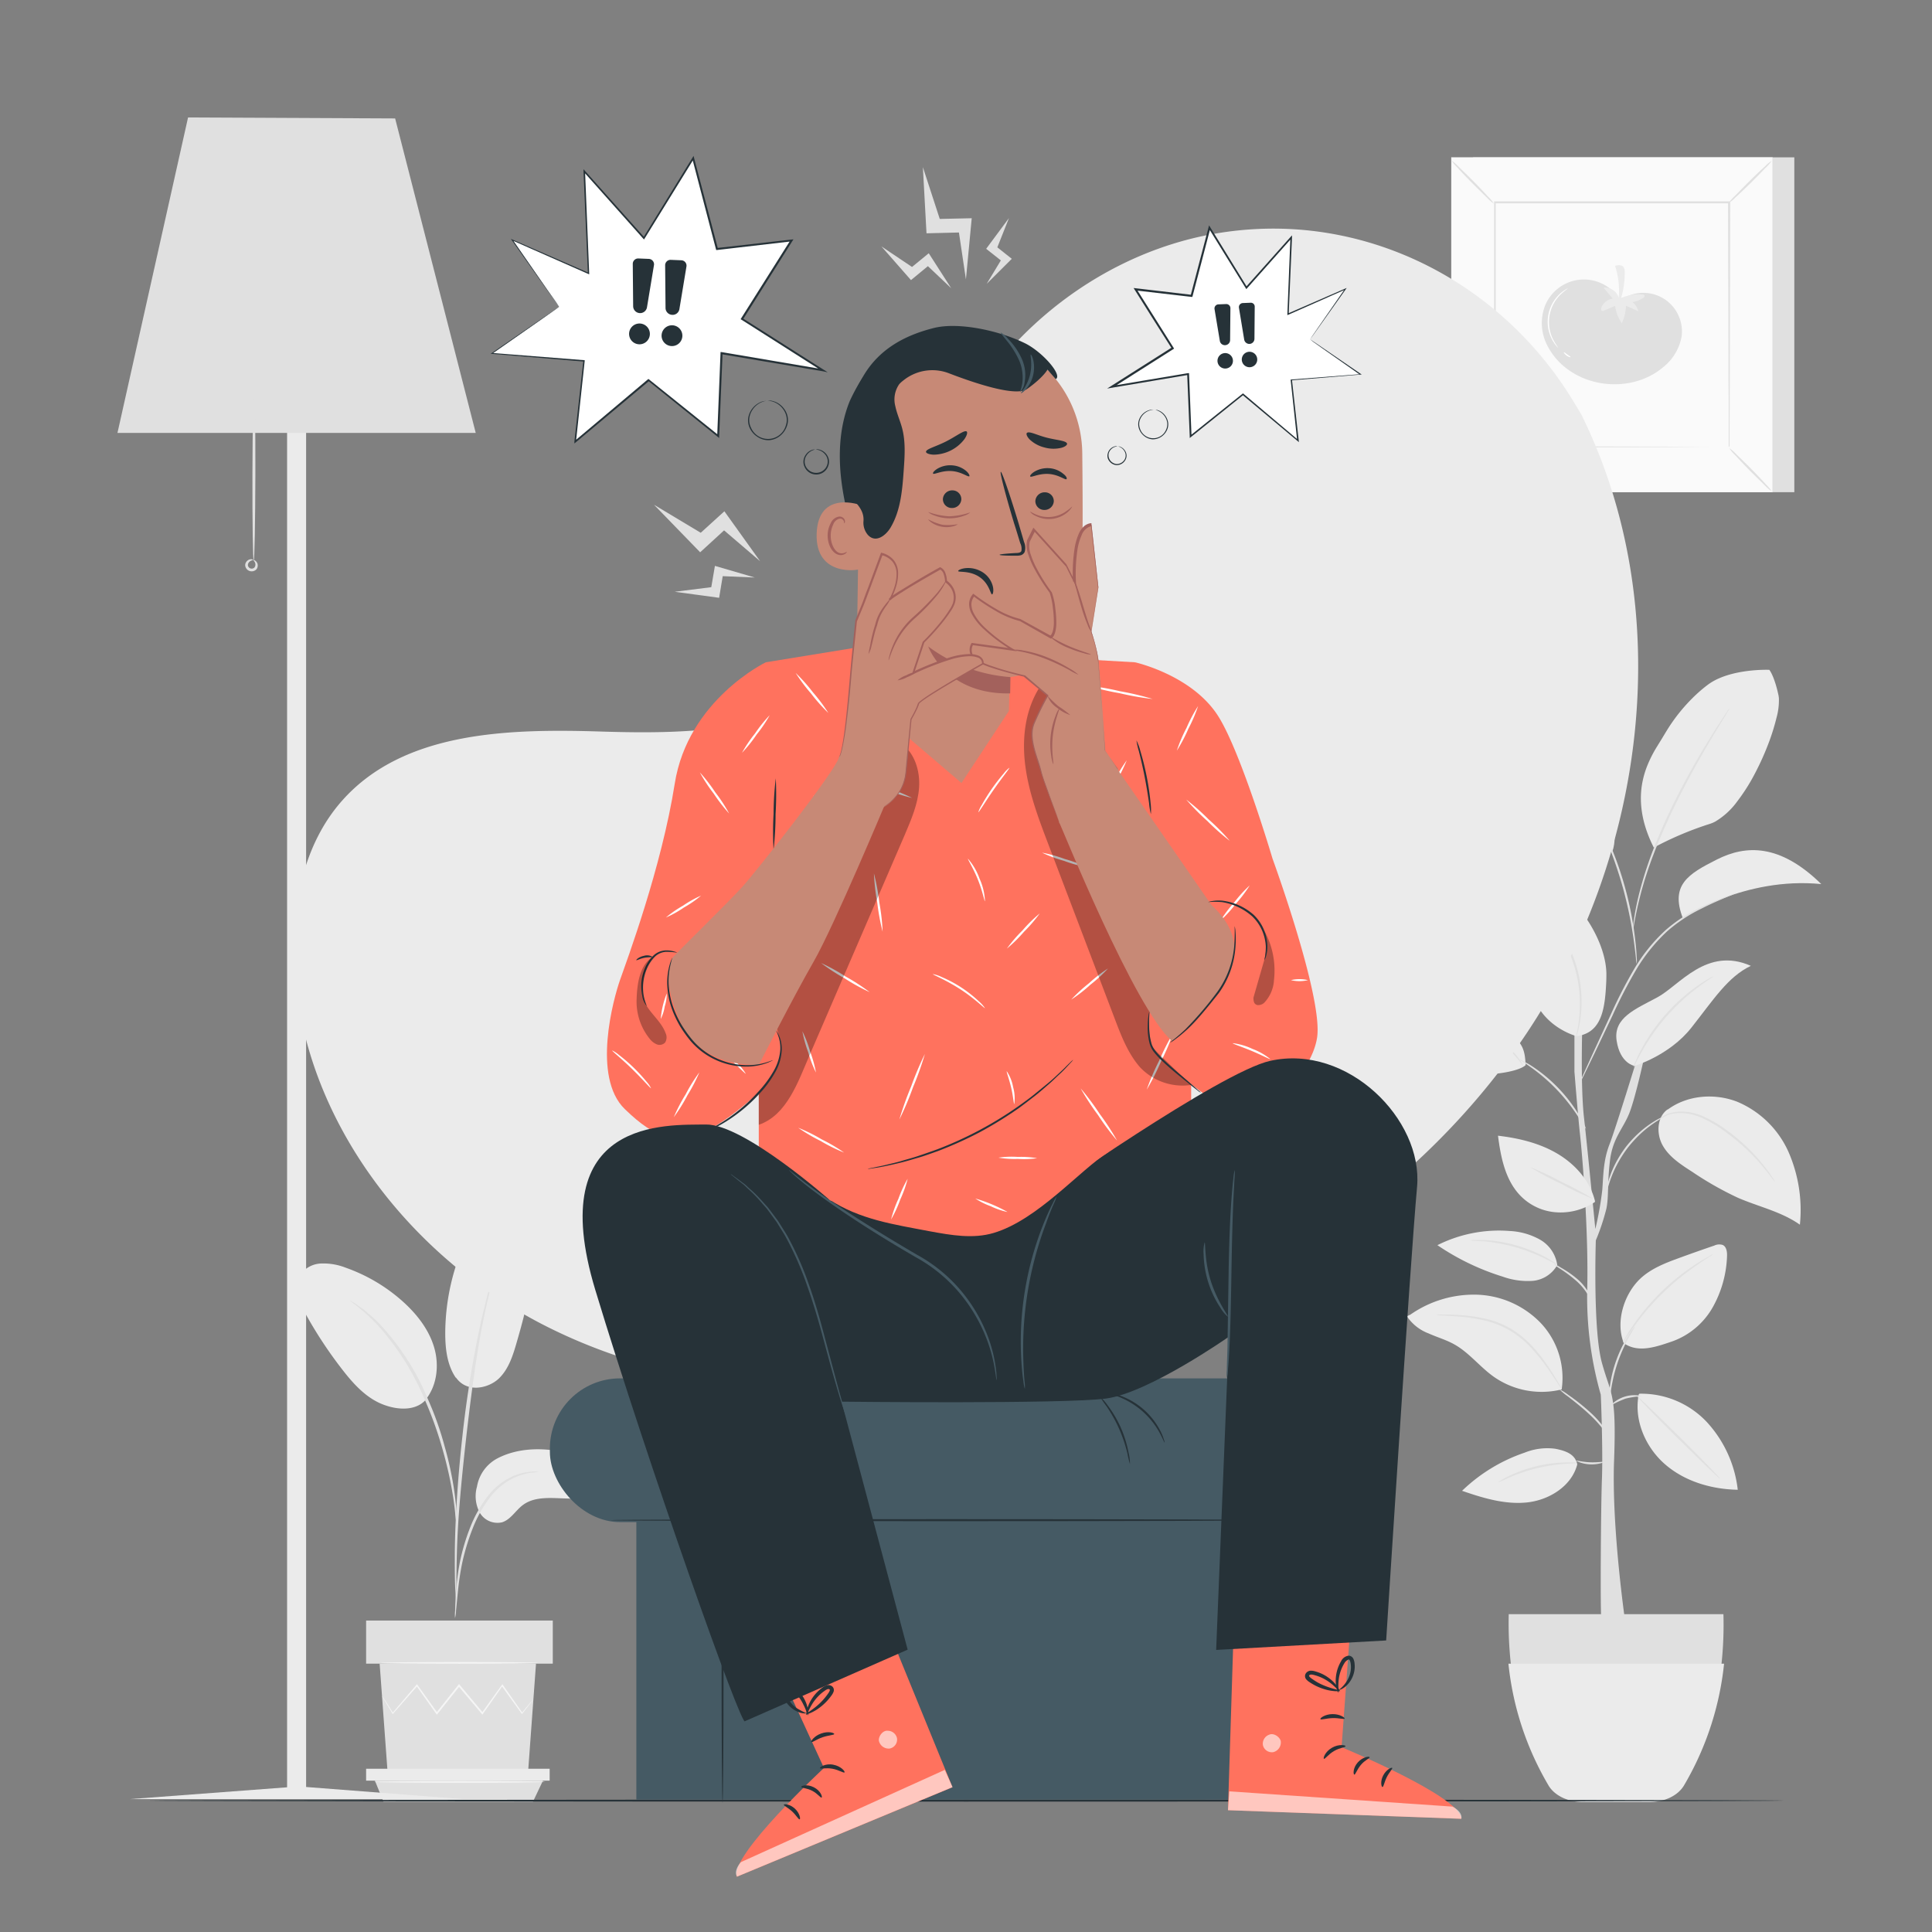 <svg xmlns="http://www.w3.org/2000/svg" viewBox="0 0 500 500"><rect x="0" y="0" width="500" height="500" fill="#808080" stroke="none"/><g id="background-complete"><polygon points="249.98 72.31 251.48 56.48 243.21 56.66 238.84 43.25 239.78 60.38 248.17 60.17 249.98 72.31" style="fill:#e0e0e0"></polygon><polygon points="246.17 74.59 240.36 65.54 236.03 69.09 228.11 63.77 235.76 72.49 240.14 68.88 246.17 74.59" style="fill:#e0e0e0"></polygon><polygon points="255.35 73.46 261.85 66.98 258.11 64.01 261.12 56.43 255.22 64.39 259.02 67.39 255.35 73.46" style="fill:#e0e0e0"></polygon><polygon points="196.72 145.24 187.47 132.32 181.35 137.88 169.25 130.62 181.2 142.93 187.39 137.26 196.72 145.24" style="fill:#e0e0e0"></polygon><polygon points="195.34 149.46 185.02 146.45 184.08 151.96 174.61 153.15 186.11 154.71 187.04 149.11 195.34 149.46" style="fill:#e0e0e0"></polygon><polygon points="293.26 143.38 302.51 130.45 308.63 136.01 320.73 128.75 308.78 141.06 302.59 135.4 293.26 143.38" style="fill:#e0e0e0"></polygon><polygon points="294.64 147.59 304.96 144.58 305.9 150.09 315.37 151.28 303.87 152.84 302.94 147.24 294.64 147.59" style="fill:#e0e0e0"></polygon><path d="M128.78,377.4c4.73-2.44,10.29-2.76,15.53-1.89,2.82.47,5.76,1.31,7.68,3.43s2.28,5.84.08,7.65a7.31,7.31,0,0,1-4.84,1.23c-4.11-.05-8.66-.77-11.94,1.7-1.87,1.41-3.12,3.75-5.36,4.45a5.29,5.29,0,0,1-5.82-2.59,9.05,9.05,0,0,1-.66-6.67A10.18,10.18,0,0,1,128.78,377.4Z" style="fill:#ebebeb"></path><path d="M118,356.5c2.89,4.13,8.5,2.76,11.11.25s3.7-6.17,4.7-9.65c2.29-8,4.6-16.3,2.89-24.4a13.5,13.5,0,0,0-3.11-6.63,7.08,7.08,0,0,0-6.71-2.23c-2.83.75-4.59,3.52-5.86,6.16A58.09,58.09,0,0,0,115.23,345c0,4,.46,8.23,2.73,11.55" style="fill:#ebebeb"></path><path d="M110,362.42c3.13-3.72,3.73-9.15,2.33-13.81s-4.55-8.63-8.18-11.87a44.16,44.16,0,0,0-14.65-8.65A15.77,15.77,0,0,0,82.94,327a6.92,6.92,0,0,0-5.53,3.35c-1.54,2.94-.07,6.51,1.53,9.42a111.1,111.1,0,0,0,9.63,14.65c2.88,3.72,6.19,7.39,10.58,9.07s9,1.48,11.3-1.56" style="fill:#ebebeb"></path><path d="M117.76,418.74a7.85,7.85,0,0,0,.26-1.87c.14-1.37.3-3.08.5-5.12s.56-4.72,1.15-7.5a58,58,0,0,1,2.73-8.86,32.94,32.94,0,0,1,4.52-8,17,17,0,0,1,5.72-4.75,15.89,15.89,0,0,1,4.82-1.5,9,9,0,0,0,1.86-.27,9.15,9.15,0,0,0-1.89,0,14.55,14.55,0,0,0-5,1.31,16.83,16.83,0,0,0-6,4.79,32.31,32.31,0,0,0-4.69,8.18,54,54,0,0,0-2.7,9,63.1,63.1,0,0,0-1,7.6c-.16,2.17-.23,3.93-.26,5.15A9.63,9.63,0,0,0,117.76,418.74Z" style="fill:#e0e0e0"></path><path d="M118.12,414.8a4.52,4.52,0,0,0,0-.87c0-.65,0-1.47,0-2.48,0-2.16,0-5.29.11-9.14.19-7.72.86-16,2.14-27.73,1.21-11,2.85-23.82,4.57-32.15.37-1.89.74-3.6,1.09-5.09s.62-2.79.89-3.83.43-1.78.58-2.42a3.08,3.08,0,0,0,.15-.86,5,5,0,0,0-.3.82c-.19.62-.43,1.41-.72,2.38s-.65,2.32-1,3.81-.8,3.18-1.21,5.08a283.74,283.74,0,0,0-4.8,29.83c-1.29,11.73-1.87,22.41-1.92,30.15,0,3.86,0,7,.14,9.15q.09,1.51.15,2.49A3,3,0,0,0,118.12,414.8Z" style="fill:#e0e0e0"></path><path d="M118.17,394.2a17.79,17.79,0,0,0,0-2.6c-.1-1.67-.33-4.08-.8-7a89.34,89.34,0,0,0-2.29-10.25,82.3,82.3,0,0,0-4.29-12.14,64.71,64.71,0,0,0-12.59-19.62,32.55,32.55,0,0,0-3-2.75c-.45-.39-.85-.77-1.26-1.07l-1.15-.8a17.6,17.6,0,0,0-2.19-1.4c-.12.17,3.1,2.07,7.17,6.4a67.82,67.82,0,0,1,12.28,19.55,96.08,96.08,0,0,1,4.32,12,104.43,104.43,0,0,1,2.43,10.16c.54,2.92.85,5.31,1,7A15.1,15.1,0,0,0,118.17,394.2Z" style="fill:#e0e0e0"></path><polygon points="98.25 430.54 100.32 458.83 136.65 458.83 138.72 430.54 98.25 430.54" style="fill:#e0e0e0"></polygon><rect x="94.75" y="419.4" width="48.31" height="11.15" style="fill:#e0e0e0"></rect><polygon points="94.75 457.75 94.75 460.83 97.02 460.83 142.25 460.83 142.25 457.75 94.75 457.75" style="fill:#ebebeb"></polygon><polygon points="99.24 466.27 97.02 460.83 140.52 460.83 137.93 466.27 99.24 466.27" style="fill:#e0e0e0"></polygon><path d="M138,439.79a1.5,1.5,0,0,1-.17.26l-.54.72c-.52.66-1.22,1.57-2.12,2.71l-.09.12-.09-.13-5.2-7.19h.3L125,443.53l-.16.23-.18-.22-6.07-7.22H119l-.34.42-5.43,6.81-.18.23-.16-.24-5.13-7.25.3,0-6.31,7.18-.11.13-.08-.14-2-3.32c-.21-.36-.37-.65-.51-.88a1.33,1.33,0,0,1-.15-.32s.08.09.21.28l.56.85c.51.79,1.2,1.89,2.07,3.26l-.19,0,6.2-7.27.16-.19.14.2,5.17,7.22h-.35l5.42-6.82.33-.42.18-.22.17.22,6.06,7.24h-.34l5.17-7.21.15-.22.15.22,5.09,7.27H135l2.2-2.64.59-.68C138,439.86,138,439.78,138,439.79Z" style="fill:#f5f5f5"></path><path d="M139.22,430.36c0,.12-9.1.22-20.33.22s-20.33-.1-20.33-.22,9.1-.23,20.33-.23S139.22,430.23,139.22,430.36Z" style="fill:#f5f5f5"></path><path d="M141.06,461.14c0,.12-9.9.23-22.1.23s-22.1-.11-22.1-.23,9.89-.23,22.1-.23S141.06,461,141.06,461.14Z" style="fill:#f5f5f5"></path><polygon points="79.22 462.47 79.22 65.03 74.3 65.03 74.3 462.55 33.62 465.61 74.3 465.61 79.22 465.61 119.89 465.61 79.22 462.47" style="fill:#ebebeb"></polygon><polygon points="48.67 30.4 30.4 112.04 123.12 112.04 102.26 30.65 48.67 30.4" style="fill:#e0e0e0"></polygon><path d="M65.66,145.13c-.21,0-.36-10-.33-22.38s.22-22.38.43-22.38.36,10,.33,22.38S65.87,145.13,65.66,145.13Z" style="fill:#e0e0e0"></path><path d="M65.62,145c0-.1.66,0,1,.83a1.65,1.65,0,0,1-.24,1.49,1.69,1.69,0,0,1-2.93-1.08,1.63,1.63,0,0,1,.78-1.29c.78-.46,1.34-.08,1.27,0s-.49,0-.95.45a1.21,1.21,0,0,0-.4.86,1,1,0,0,0,1.69.62,1.23,1.23,0,0,0,.25-.92C66,145.31,65.57,145.08,65.62,145Z" style="fill:#e0e0e0"></path><path d="M415.73,312.82c.65-3.18.21-6.48.93-12.47s3.57-8.38,5.15-12.63,3.73-14.17,3.73-14.17H423.8s-5.65,18.45-7.27,22.63-1.57,8-1.86,11.76a85.58,85.58,0,0,1-1.8,10.13s-2.08-21.38-2.94-28.89-.47-22.12-.47-22.12l-2-.85v11.08s.82,10.57,1.48,16.63,2.22,25.72,1.82,40.16a92.55,92.55,0,0,0,3.51,26.84c.06.47.59,14.73.31,21.8s-.46,35-.15,36.28l6.29,1.51s-3.66-24.66-3-42.49-.82-16.85-3.16-25.38S413,321,413,321A57.68,57.68,0,0,0,415.73,312.82Z" style="fill:#e0e0e0"></path><path d="M423,275.86s9-2.64,14.73-9.9,9.46-13.19,15.39-16c-11.43-5.06-18.47,5.06-24.18,8.14s-11.44,5.27-10.56,11.21S423,275.86,423,275.86Z" style="fill:#ebebeb"></path><path d="M459.76,185.75a55.59,55.59,0,0,1-2,6.44,70.69,70.69,0,0,1-3.53,7.88,49.1,49.1,0,0,1-4.68,7.39,19.17,19.17,0,0,1-5.62,5.15,8.62,8.62,0,0,1-1.34.58A85.7,85.7,0,0,0,428,219.35c-3.2-6.31-3.74-11.61-3.11-15.95a23.38,23.38,0,0,1,1.54-5.52,32.09,32.09,0,0,1,2.48-4.79c.48-.79.93-1.5,1.29-2.1s.78-1.3,1.21-2a45.18,45.18,0,0,1,8.15-9.79c.72-.64,1.48-1.27,2.29-1.89a14.83,14.83,0,0,1,3.13-1.8c5.71-2.46,12.92-2.16,12.92-2.16s1.32,1.55,2.42,6.82c0,.12,0,.23.05.35A16.73,16.73,0,0,1,459.76,185.75Z" style="fill:#ebebeb"></path><path d="M435.51,237.6s15.83-10.78,35.84-8.8c-10.77-10.55-19.57-10.11-27-6.37S432.21,229,435.51,237.6Z" style="fill:#ebebeb"></path><path d="M417.26,220.45s-7.69-9.9-18.25-12.53-22.64-2.2-22.64-2.2,5.93-8.58,18.91-7.92,16.93,4,19.13,8.36S419,215.39,417.26,220.45Z" style="fill:#ebebeb"></path><path d="M415.73,252.55c0,1.35-.09,2.64-.17,3.86-.47,6.52-2,11-7.53,11.75,0,0-7.92-2-11-9.68s-1.32-9-5.93-14.07-7-17.59-7-17.59h0a26.2,26.2,0,0,1,16.22,1.55l.36.17C408.69,232.45,415.94,244.1,415.73,252.55Z" style="fill:#ebebeb"></path><path d="M394.84,275.63s-1.32,1.77-9.46,2.42-10.11,7.26-19.35,8.8-10.55,1.32-14.51-1.1c1.79-5.55,6.26-7.22,10.33-10.41a19.38,19.38,0,0,0,3.57-3.56c.14-.18.27-.35.39-.54a14.1,14.1,0,0,1,7.57-5h0a25.85,25.85,0,0,1,7.24-1.07,20.18,20.18,0,0,1,8.27,1.43C394.62,269.26,394.62,272.56,394.84,275.63Z" style="fill:#ebebeb"></path><path d="M445.53,430.56a75.88,75.88,0,0,1-10.14,30.78c-1.5,2.54-4.87,4.18-8.61,4.18h-17c-3.73,0-7.1-1.64-8.61-4.18A75.72,75.72,0,0,1,391,430.56a94.77,94.77,0,0,1-.54-12.81h55.56A94.79,94.79,0,0,1,445.53,430.56Z" style="fill:#e0e0e0"></path><path d="M446.19,430.56a77.83,77.83,0,0,1-10.38,31.52c-1.54,2.6-5,4.28-8.82,4.28H409.58c-3.83,0-7.28-1.68-8.82-4.28a77.53,77.53,0,0,1-10.38-31.52Z" style="fill:#ebebeb"></path><path d="M441.76,368.06a23.3,23.3,0,0,0-17.47-7.37l-.18.17c-1.32,6.63,1.72,13.7,6.84,18.13s12,6.43,18.78,6.56A31,31,0,0,0,441.76,368.06Z" style="fill:#ebebeb"></path><path d="M402.52,374.94a15.67,15.67,0,0,0-7.93,1,43.37,43.37,0,0,0-16.21,9.88c5.45,1.88,11.15,3.62,16.87,3s11.5-4.24,12.94-9.82C407.67,376.31,405.17,375.46,402.52,374.94Z" style="fill:#ebebeb"></path><path d="M364.1,340.64a11.71,11.71,0,0,0,5.62,4.45c2.22,1,4.58,1.66,6.7,2.86,3.8,2.14,6.54,5.76,10.09,8.3a21.58,21.58,0,0,0,17.65,3.33,20.7,20.7,0,0,0-5.3-17.06,24,24,0,0,0-16.42-7.45A28.68,28.68,0,0,0,365,340.23" style="fill:#ebebeb"></path><path d="M420.25,347.63c-2.22-5.44,0-12.69,4.25-16.71,2.8-2.63,6.48-4.05,10.08-5.36q4.51-1.65,9.06-3.2a3,3,0,0,1,2.21-.16c1,.48,1.16,1.87,1.1,3a29,29,0,0,1-3.7,13.13A19.68,19.68,0,0,1,433,347.07c-4.35,1.5-9,3.16-12.73.56" style="fill:#ebebeb"></path><path d="M403,327.29a9,9,0,0,0-4.49-6.5,17.79,17.79,0,0,0-7.81-2.21A35.44,35.44,0,0,0,372,322.25a63.18,63.18,0,0,0,16.89,8.14,19.16,19.16,0,0,0,7.7,1.1,8.09,8.09,0,0,0,6.37-4" style="fill:#ebebeb"></path><path d="M403,298.54c-4.63-2.73-10-4-15.32-4.62.72,5.63,1.91,11.6,5.9,15.63a14.31,14.31,0,0,0,9,4.18,15.93,15.93,0,0,0,10.19-2.66v-.28C411.49,305.58,407.63,301.26,403,298.54Z" style="fill:#ebebeb"></path><path d="M431.73,287c-2.91,1.92-3.14,6.34-1.46,9.38s4.75,5,7.68,6.89A85.45,85.45,0,0,0,449.81,310c5.34,2.31,11.23,3.57,16,6.95a37.55,37.55,0,0,0-2.9-18.72,25.23,25.23,0,0,0-13.32-13.1c-5.95-2.31-13.12-1.7-18.19,2.18" style="fill:#ebebeb"></path><path d="M432,288.27c0,.1-1.42.72-3.55,2.11a30.66,30.66,0,0,0-3.54,2.73,32.89,32.89,0,0,0-3.7,4,32.33,32.33,0,0,0-2.9,4.62,29.53,29.53,0,0,0-1.72,4.12c-.79,2.42-1,4-1.11,4a4.48,4.48,0,0,1,.09-1.12c0-.36.12-.79.24-1.29a17.26,17.26,0,0,1,.42-1.69,27.6,27.6,0,0,1,1.63-4.22,30.44,30.44,0,0,1,2.93-4.73,29.65,29.65,0,0,1,3.79-4,27.26,27.26,0,0,1,3.66-2.68c.54-.35,1.07-.6,1.52-.84a9.28,9.28,0,0,1,1.19-.56A4.81,4.81,0,0,1,432,288.27Z" style="fill:#e0e0e0"></path><path d="M459.36,305.88a9.1,9.1,0,0,1-.9-1.13c-.56-.74-1.37-1.8-2.44-3.06a53.56,53.56,0,0,0-9.44-8.74,33.46,33.46,0,0,0-6.07-3.62,13.94,13.94,0,0,0-5.55-1.27,10.53,10.53,0,0,0-3.8.64c-.85.33-1.29.6-1.32.56a1.48,1.48,0,0,1,.3-.23,6,6,0,0,1,.94-.52,9.81,9.81,0,0,1,3.88-.83,14,14,0,0,1,5.75,1.19,32.47,32.47,0,0,1,6.18,3.64,48.63,48.63,0,0,1,9.42,8.94c1,1.3,1.82,2.4,2.33,3.18A6.7,6.7,0,0,1,459.36,305.88Z" style="fill:#e0e0e0"></path><path d="M443.39,252.69c.05.08-1.49,1-3.79,2.71a53.21,53.21,0,0,0-14.68,16.72c-1.4,2.5-2.11,4.14-2.2,4.1a6.4,6.4,0,0,1,.42-1.18,32,32,0,0,1,1.45-3.11,47.41,47.41,0,0,1,14.79-16.84c1.19-.82,2.18-1.45,2.89-1.84A5,5,0,0,1,443.39,252.69Z" style="fill:#e0e0e0"></path><path d="M394.59,232.18s.14,0,.37.2.58.35,1,.66a27.54,27.54,0,0,1,3.39,2.82,32.35,32.35,0,0,1,9.81,26.49,27.72,27.72,0,0,1-.74,4.36c-.11.5-.25.89-.32,1.15a1.36,1.36,0,0,1-.16.39,10.93,10.93,0,0,1,.28-1.59,35.67,35.67,0,0,0,.56-4.34,33.55,33.55,0,0,0-9.69-26.19,35.06,35.06,0,0,0-3.26-2.92A12.28,12.28,0,0,1,394.59,232.18Z" style="fill:#e0e0e0"></path><path d="M369.78,272.43a3.75,3.75,0,0,1,.75-.85,14.21,14.21,0,0,1,2.49-1.86,15.1,15.1,0,0,1,18.88,2.78,13.8,13.8,0,0,1,1.85,2.49,4.8,4.8,0,0,1,.48,1,28.5,28.5,0,0,0-2.61-3.26,15.26,15.26,0,0,0-18.41-2.7A27.77,27.77,0,0,0,369.78,272.43Z" style="fill:#e0e0e0"></path><path d="M412.39,310.32a78.16,78.16,0,0,1-8.36-3.94A81.28,81.28,0,0,1,395.9,302a79.06,79.06,0,0,1,8.37,3.94A80.37,80.37,0,0,1,412.39,310.32Z" style="fill:#e0e0e0"></path><path d="M380.66,321a3.06,3.06,0,0,1,.93-.1c.6,0,1.47,0,2.54,0a38.43,38.43,0,0,1,16,4.54c.94.52,1.68,1,2.18,1.31a3.45,3.45,0,0,1,.74.57c0,.07-1.18-.6-3.1-1.54a47,47,0,0,0-7.74-3,48,48,0,0,0-8.15-1.53C382,321.15,380.66,321.13,380.66,321Z" style="fill:#e0e0e0"></path><path d="M443.44,324.54a5.38,5.38,0,0,1-1.08.74c-.71.44-1.73,1.1-3,2a66,66,0,0,0-16.64,16.24c-.87,1.21-1.56,2.22-2,2.92a5.34,5.34,0,0,1-.77,1.06,6.42,6.42,0,0,1,.59-1.17c.4-.74,1-1.78,1.88-3a57.83,57.83,0,0,1,16.74-16.34c1.27-.81,2.33-1.42,3.07-1.81A6.44,6.44,0,0,1,443.44,324.54Z" style="fill:#e0e0e0"></path><path d="M371.62,340.27a10.9,10.9,0,0,1,1.58-.06c1,0,2.49,0,4.31.12a42,42,0,0,1,6.37.82,23.42,23.42,0,0,1,7.34,2.84,26.12,26.12,0,0,1,6,5.14,46.82,46.82,0,0,1,3.85,5.13c1,1.52,1.76,2.79,2.27,3.67a7.63,7.63,0,0,1,.74,1.4,12,12,0,0,1-.92-1.29c-.56-.85-1.37-2.08-2.4-3.57a53.86,53.86,0,0,0-3.91-5,26.47,26.47,0,0,0-5.87-5,24,24,0,0,0-7.17-2.82,46.26,46.26,0,0,0-6.28-.92c-1.81-.15-3.28-.23-4.3-.29A8.41,8.41,0,0,1,371.62,340.27Z" style="fill:#e0e0e0"></path><path d="M408.24,378.62c0,.08-1.21.08-3.13.22a45.71,45.71,0,0,0-7.44,1.16,46.67,46.67,0,0,0-7.14,2.41,29.08,29.08,0,0,1-2.87,1.25s.22-.2.69-.49a22.63,22.63,0,0,1,2-1.1,35.19,35.19,0,0,1,7.16-2.59,35.78,35.78,0,0,1,7.55-1c1,0,1.76,0,2.31,0A2.46,2.46,0,0,1,408.24,378.62Z" style="fill:#e0e0e0"></path><path d="M445.2,382.74c-.1.11-5-4.61-11-10.54s-10.68-10.81-10.58-10.92,5,4.61,11,10.54S445.31,382.64,445.2,382.74Z" style="fill:#e0e0e0"></path><path d="M425.08,361.33a23.38,23.38,0,0,0-4.34.62,23.91,23.91,0,0,0-4,1.88,8.41,8.41,0,0,1,8.3-2.5Z" style="fill:#e0e0e0"></path><path d="M417.41,373.56c-.08,0-.59-1-1.61-2.44a32.14,32.14,0,0,0-4.64-5.24c-2-1.86-4-3.39-5.41-4.5a17.48,17.48,0,0,1-2.25-1.88,14.7,14.7,0,0,1,2.48,1.57,53.64,53.64,0,0,1,5.55,4.42,26.75,26.75,0,0,1,4.59,5.42,14,14,0,0,1,1,1.9A2.26,2.26,0,0,1,417.41,373.56Z" style="fill:#e0e0e0"></path><path d="M415.36,378.34a9.37,9.37,0,0,1-7.53-.3c.05-.16,1.68.33,3.75.4S415.32,378.18,415.36,378.34Z" style="fill:#e0e0e0"></path><path d="M423.14,343.31c.07.05-.63,1.07-1.59,2.81a40.82,40.82,0,0,0-3.09,7.08,40.35,40.35,0,0,0-1.65,7.55c-.23,2-.27,3.21-.36,3.21a2.78,2.78,0,0,1-.08-.87,20.69,20.69,0,0,1,.06-2.37,33.29,33.29,0,0,1,4.79-14.79,19.57,19.57,0,0,1,1.34-2C422.9,343.52,423.1,343.29,423.14,343.31Z" style="fill:#e0e0e0"></path><path d="M412.13,337.41c-.08,0-.31-.77-.95-1.92a15.55,15.55,0,0,0-3.24-4,37,37,0,0,0-4.14-3.11,9.93,9.93,0,0,1-1.74-1.29,8.5,8.5,0,0,1,1.95,1,26.44,26.44,0,0,1,4.29,3,13.34,13.34,0,0,1,3.21,4.18A4.79,4.79,0,0,1,412.13,337.41Z" style="fill:#e0e0e0"></path><path d="M410.45,292.15c-.08,0-.73-1.2-2-3.1a46.65,46.65,0,0,0-12.11-12.73c-1.83-1.32-3-2-3-2.12a3.62,3.62,0,0,1,.9.42A24.83,24.83,0,0,1,396.6,276a39.71,39.71,0,0,1,12.21,12.84c.58,1,1,1.8,1.28,2.38A3.49,3.49,0,0,1,410.45,292.15Z" style="fill:#e0e0e0"></path><path d="M449.34,231.07a3.11,3.11,0,0,1-.62.3l-1.8.78c-1.57.67-3.86,1.61-6.58,3a39.55,39.55,0,0,0-8.87,5.86,45,45,0,0,0-8.14,10.15,125.37,125.37,0,0,0-6,11.62l-4.6,9.69L409.56,279c-.36.72-.66,1.3-.88,1.76a2.92,2.92,0,0,1-.34.59,3.82,3.82,0,0,1,.24-.64c.2-.46.46-1.06.79-1.8l3-6.59,4.49-9.74a119.09,119.09,0,0,1,6-11.69,44.17,44.17,0,0,1,8.27-10.24,39.25,39.25,0,0,1,9-5.84c2.76-1.32,5.07-2.21,6.67-2.83l1.84-.68A3,3,0,0,1,449.34,231.07Z" style="fill:#e0e0e0"></path><path d="M412.94,211a7.63,7.63,0,0,1,.81,1.36c.49.89,1.15,2.21,1.91,3.87a89.69,89.69,0,0,1,7.58,27.36c.2,1.81.31,3.29.35,4.3a8.82,8.82,0,0,1,0,1.59,9.15,9.15,0,0,1-.22-1.57c-.1-1-.28-2.47-.52-4.27A106.85,106.85,0,0,0,420,229.73a108.1,108.1,0,0,0-4.71-13.37c-.71-1.66-1.32-3-1.75-3.93A9.76,9.76,0,0,1,412.94,211Z" style="fill:#e0e0e0"></path><path d="M447.58,183.36a3.9,3.9,0,0,1-.3.57l-.95,1.58c-.83,1.37-2.07,3.33-3.51,5.8-2.93,4.91-6.85,11.79-10.57,19.68-1.84,4-3.46,7.79-4.77,11.33s-2.3,6.8-3,9.56-1.16,5-1.46,6.61c-.12.75-.23,1.35-.31,1.82a2.68,2.68,0,0,1-.14.63,2.67,2.67,0,0,1,0-.65c.05-.41.1-1,.22-1.83.23-1.59.61-3.88,1.29-6.67a100.66,100.66,0,0,1,2.93-9.64c1.29-3.57,2.9-7.42,4.75-11.39a199.45,199.45,0,0,1,10.73-19.65c1.49-2.45,2.78-4.38,3.66-5.71l1-1.53A2.39,2.39,0,0,1,447.58,183.36Z" style="fill:#e0e0e0"></path><rect x="381.23" y="40.72" width="83.14" height="86.66" style="fill:#e0e0e0"></rect><rect x="375.6" y="40.72" width="83.14" height="86.66" style="fill:#fafafa"></rect><path d="M458.76,127.41H375.57V40.7h83.19Zm-83.13,0h83.08V40.75H375.63Z" style="fill:#e0e0e0"></path><rect x="386.78" y="52.37" width="60.78" height="63.36" style="fill:#fafafa"></rect><path d="M386.78,116.16a11.15,11.15,0,0,1-1.5,1.74c-1,1-2.34,2.41-3.87,3.92s-2.93,2.84-4,3.8a9.62,9.62,0,0,1-1.76,1.46,10.49,10.49,0,0,1,1.5-1.74c1-1,2.34-2.41,3.87-3.92s2.94-2.86,4-3.81A8.93,8.93,0,0,1,386.78,116.16Z" style="fill:#e0e0e0"></path><path d="M447.56,116a9.62,9.62,0,0,1,1.74,1.5c1,1,2.42,2.33,3.92,3.86s2.85,2.94,3.8,4a9.87,9.87,0,0,1,1.47,1.76,9.26,9.26,0,0,1-1.74-1.49c-1-1-2.42-2.34-3.93-3.87s-2.85-3-3.8-4A9.15,9.15,0,0,1,447.56,116Z" style="fill:#e0e0e0"></path><path d="M447.39,52.54a10.16,10.16,0,0,1,1.5-1.74c1-1,2.34-2.41,3.87-3.92s2.93-2.85,4-3.8a9.12,9.12,0,0,1,1.76-1.46,10.24,10.24,0,0,1-1.5,1.73c-1,1-2.33,2.42-3.87,3.93s-2.94,2.85-4,3.8A8.8,8.8,0,0,1,447.39,52.54Z" style="fill:#e0e0e0"></path><path d="M386.61,52.7a10.16,10.16,0,0,1-1.74-1.5c-1-1-2.41-2.34-3.92-3.87s-2.85-2.93-3.8-4a8.78,8.78,0,0,1-1.46-1.76,10.24,10.24,0,0,1,1.73,1.5c1,1,2.42,2.34,3.93,3.87s2.85,2.94,3.8,4A8.8,8.8,0,0,1,386.61,52.7Z" style="fill:#e0e0e0"></path><path d="M447.39,115.73s0-.1,0-.3,0-.51,0-.89c0-.79,0-1.94,0-3.42,0-3,0-7.37-.06-12.91,0-11.1-.07-26.91-.12-45.84l.23.24-60.61,0h0l.27-.27c0,23.26,0,45,0,63.36l-.23-.23,43.89.12,12.33.06,3.26,0h1.13a1.1,1.1,0,0,1-.26,0h-.82l-3.22,0-12.28.06-44,.11h-.23v-.24c0-18.34,0-40.1,0-63.36V52.1h.27l60.61,0h.24v.23c-.05,19-.09,34.85-.12,46,0,5.52-.05,9.87-.06,12.86,0,1.46,0,2.59,0,3.37,0,.37,0,.65,0,.86A1.32,1.32,0,0,1,447.39,115.73Z" style="fill:#e0e0e0"></path><path d="M419,77.24A10.86,10.86,0,0,0,399.9,79a12.55,12.55,0,0,0,.15,9.59A17.3,17.3,0,0,0,406.33,96c7.11,4.84,17.42,4.62,24-.89a13.17,13.17,0,0,0,4.87-8,10,10,0,0,0-14.73-10.09" style="fill:#e0e0e0"></path><path d="M419,77.22a3.77,3.77,0,0,0-4-2.77l2.37,2.83a3.7,3.7,0,0,0-2.92,2.29c-.11.29-.14.7.13.85a.76.76,0,0,0,.6-.07L418,79.16a9.85,9.85,0,0,0,1.72,4.48,11.72,11.72,0,0,0,1.09-4.51L424,80.54a4.78,4.78,0,0,0-1.5-2.36,8.07,8.07,0,0,0,2.67-1c.25-.15.52-.42.41-.69s-.35-.26-.57-.28A10.57,10.57,0,0,0,419,77.43" style="fill:#ebebeb"></path><path d="M418.76,78.41a20.7,20.7,0,0,0-.79-9.63c.76-.17,1.7-.29,2.19.32a2,2,0,0,1,.32,1.28,22.54,22.54,0,0,1-1.7,8.89" style="fill:#ebebeb"></path><path d="M403.26,90a3,3,0,0,1-.5-.5,9.43,9.43,0,0,1-1.07-1.61,9.86,9.86,0,0,1,1.95-11.78,9,9,0,0,1,1.53-1.17,2.54,2.54,0,0,1,.63-.32,20.68,20.68,0,0,0-2,1.67,10,10,0,0,0-1.9,11.49A23.31,23.31,0,0,0,403.26,90Z" style="fill:#fff"></path><path d="M406.47,92.41c0,.09-.54,0-1.05-.39s-.78-.8-.7-.86.44.25.9.58S406.5,92.32,406.47,92.41Z" style="fill:#fff"></path></g><g id="background-simple"><path d="M409.21,107.2l-2.09-3.45c-17.62-29-49.48-46.53-83.06-44.41A88.55,88.55,0,0,0,311.2,61.1c-30.54,6.54-57.11,29.63-68.12,59.21-6.48,17.39-8.29,37.42-20.58,51.22-16,18-43.15,18.53-67,17.79s-51.06-.11-67,17.93c-10,11.29-13.14,27.36-12.34,42.49,2.13,40.05,30,75.87,65.54,93.67S219,362.81,257.83,355c54.42-11,106.18-41.09,137.28-87.62S434.1,157.42,409.21,107.2Z" style="fill:#ebebeb"></path></g><g id="speech-bubbles"><polygon points="144.71 79.41 132.56 62.08 152.31 70.75 151.21 44.33 166.64 61.64 179.38 40.97 185.53 64.45 204.84 62.2 192.03 82.52 213 95.83 186.71 91.42 185.84 112.86 167.79 98.39 148.84 114.3 151.13 93.4 127.3 91.48 144.71 79.41" style="fill:#fff"></polygon><path d="M144.71,79.41s-.37.28-1.11.8l-3.34,2.35-12.9,9-.06-.22,23.84,1.87h.18l0,.18c-.68,6.26-1.44,13.32-2.26,20.91l-.33-.18,18.94-15.94.14-.11.14.11L186,112.67l-.39.18c.27-6.8.56-14,.86-21.45v-.28l.28,0L213,95.58l-.18.47L193,83.44l-1.11-.7-.22-.14.14-.22,12.82-20.31.24.39L185.56,64.7l-.21,0-.06-.21L179.15,41l.43.07q-6.66,10.78-12.75,20.65l-.16.26-.2-.22L151.06,44.46l.35-.14c.4,9.76.75,18.59,1.07,26.42V71l-.24-.11-19.74-8.71.14-.18,9,13L144,78.3c.51.74.75,1.11.75,1.11s-.29-.38-.82-1.12L141.54,75l-9.08-12.83-.25-.35.39.17,19.78,8.63-.23.16c-.34-7.83-.72-16.66-1.14-26.43l0-.56.37.42,15.45,17.3-.36,0q6.06-9.87,12.72-20.67l.3-.49.14.55,6.17,23.47-.27-.18L204.81,62l.54-.06-.29.45q-6.28,10-12.81,20.32l-.08-.36,1.11.7,19.86,12.62,1.08.68L213,96.09l-26.29-4.43.29-.23c-.3,7.41-.6,14.64-.88,21.44l0,.48-.37-.3-18-14.49h.28c-6.76,5.66-13.16,11-19,15.9l-.38.31,0-.49c.84-7.58,1.63-14.64,2.32-20.9l.16.19-23.83-2-.34,0,.28-.19,12.92-8.88,3.38-2.31Z" style="fill:#263238"></path><path d="M198.23,103.74s-.43.06-1.14.35a5.28,5.28,0,0,0-2.42,2.08,5,5,0,0,0-.75,2.07,4.4,4.4,0,0,0,.44,2.45,4.79,4.79,0,0,0,9-.53,4.36,4.36,0,0,0,.14-2.49,5,5,0,0,0-1-2,5.29,5.29,0,0,0-2.65-1.78,11.83,11.83,0,0,0-1.18-.22l.31,0a2.82,2.82,0,0,1,.39,0,4.39,4.39,0,0,1,.52.09,5.22,5.22,0,0,1,2.81,1.75,5.12,5.12,0,0,1,1.08,2.06,4.54,4.54,0,0,1-.12,2.67A5.52,5.52,0,0,1,202,112.7a5.15,5.15,0,0,1-2.93,1.22,5.1,5.1,0,0,1-3.05-.87,5.36,5.36,0,0,1-1.95-2.21,4.69,4.69,0,0,1-.44-2.64A5.43,5.43,0,0,1,197,104a3.47,3.47,0,0,1,.51-.15,1.48,1.48,0,0,1,.38-.06C198.12,103.73,198.23,103.72,198.23,103.74Z" style="fill:#263238"></path><path d="M210.91,116.34s-.27.06-.71.25a3.42,3.42,0,0,0-1.49,1.31,2.84,2.84,0,0,0-.18,2.79,3,3,0,0,0,5.53-.33,2.84,2.84,0,0,0-.51-2.75,3.34,3.34,0,0,0-1.63-1.12c-.46-.14-.74-.13-.74-.16a1.45,1.45,0,0,1,.77,0,3.37,3.37,0,0,1,1.81,1.09,3.47,3.47,0,0,1,.7,1.32,3.08,3.08,0,0,1-.07,1.72,3.29,3.29,0,0,1-6.17.36,3,3,0,0,1-.27-1.7,3.28,3.28,0,0,1,.54-1.38,3.23,3.23,0,0,1,1.66-1.3A1.64,1.64,0,0,1,210.91,116.34Z" style="fill:#263238"></path><path d="M163.76,68.26l.1,11a1.8,1.8,0,0,0,1.58,1.76h0a1.8,1.8,0,0,0,2-1.49l1.82-11A1.41,1.41,0,0,0,167.9,67l-2.68-.11A1.4,1.4,0,0,0,163.76,68.26Z" style="fill:#263238"></path><path d="M168,87.4a2.69,2.69,0,1,1-1.52-3.49A2.69,2.69,0,0,1,168,87.4Z" style="fill:#263238"></path><path d="M172.14,68.71l.1,11a1.79,1.79,0,0,0,1.59,1.76h0a1.78,1.78,0,0,0,2-1.48l1.82-11a1.39,1.39,0,0,0-1.32-1.63l-2.69-.11A1.4,1.4,0,0,0,172.14,68.71Z" style="fill:#263238"></path><path d="M176.41,87.86a2.69,2.69,0,1,1-1.52-3.49A2.69,2.69,0,0,1,176.41,87.86Z" style="fill:#263238"></path><polygon points="339.02 87.79 348.15 74.78 333.32 81.28 334.14 61.45 322.56 74.44 313 58.93 308.37 76.55 293.88 74.87 303.5 90.12 287.75 100.12 307.49 96.8 308.14 112.9 321.69 102.03 335.92 113.99 334.2 98.29 352.1 96.85 339.02 87.79" style="fill:#fff"></polygon><path d="M339,87.79l.9.59,2.55,1.73,9.7,6.64.28.19-.34,0-17.89,1.49.15-.19c.53,4.7,1.12,10,1.75,15.7l.06.49-.38-.32-14.25-11.93h.28l-13.54,10.88-.37.3,0-.48c-.21-5.1-.43-10.53-.66-16.1l.29.24-19.74,3.32-1.26.22,1.08-.69,14.92-9.47.83-.53-.08.36C300,85.09,296.8,80,293.66,75l-.29-.46.54.06L308.4,76.3l-.27.19,4.63-17.62.14-.55.3.48,9.55,15.53-.36,0,11.6-13,.38-.42,0,.56c-.31,7.33-.6,14-.86,19.84l-.23-.16,14.85-6.46.39-.17-.24.35-6.83,9.61-1.77,2.48-.63.85.56-.84,1.72-2.49,6.75-9.75.15.18-14.82,6.55-.24.1v-.26c.23-5.88.5-12.51.79-19.84l.35.14-11.56,13-.2.23-.16-.26-9.58-15.5.44-.07c-1.49,5.68-3,11.57-4.61,17.63l-.06.21-.22,0-14.49-1.68.24-.4L303.72,90l.13.22-.21.14-.84.53-14.91,9.47-.18-.48,19.74-3.31.28,0v.28c.22,5.57.44,11,.64,16.1l-.39-.17,13.56-10.86.15-.11.14.11,14.21,12-.32.18c-.62-5.7-1.19-11-1.69-15.7l0-.18h.17l17.9-1.39L352,97l-9.68-6.79-2.5-1.77C339.29,88,339,87.79,339,87.79Z" style="fill:#263238"></path><path d="M298.84,106.05s.32,0,.86.27a4.05,4.05,0,0,1,1.82,1.56,3.77,3.77,0,0,1,.56,1.55,3.37,3.37,0,0,1-.33,1.84,3.6,3.6,0,0,1-6.74-.4,3.32,3.32,0,0,1-.11-1.86,4,4,0,0,1,2.73-2.81c.56-.16.89-.14.89-.17a1.1,1.1,0,0,0-.24,0,1.62,1.62,0,0,0-.29,0,2,2,0,0,0-.38.06,4,4,0,0,0-2.93,2.86,3.56,3.56,0,0,0,.09,2,4.07,4.07,0,0,0,1.26,1.82,3.8,3.8,0,0,0,2.2.92,3.93,3.93,0,0,0,2.29-.65,4.09,4.09,0,0,0,1.46-1.67,3.49,3.49,0,0,0,.33-2,4,4,0,0,0-.63-1.63,3.9,3.9,0,0,0-1.94-1.55,1.73,1.73,0,0,0-.38-.11,1.19,1.19,0,0,0-.28,0Z" style="fill:#263238"></path><path d="M289.32,115.52s.2,0,.53.19a2.41,2.41,0,0,1,1.12,1,2.12,2.12,0,0,1,.14,2.09A2.38,2.38,0,0,1,289,120.1a2.34,2.34,0,0,1-2-1.56,2.12,2.12,0,0,1,.38-2.07,2.48,2.48,0,0,1,1.22-.84c.35-.1.56-.1.56-.13a1.3,1.3,0,0,0-.58,0,2.56,2.56,0,0,0-1.36.82,2.53,2.53,0,0,0-.52,1,2.28,2.28,0,0,0,0,1.29,2.62,2.62,0,0,0,2.22,1.76,2.58,2.58,0,0,0,2.41-1.49,2.2,2.2,0,0,0,.2-1.27,2.41,2.41,0,0,0-.4-1,2.52,2.52,0,0,0-1.25-1A1.25,1.25,0,0,0,289.32,115.52Z" style="fill:#263238"></path><path d="M324.72,79.41l-.07,8.29A1.34,1.34,0,0,1,323.46,89h0A1.35,1.35,0,0,1,322,87.91l-1.36-8.25a1.05,1.05,0,0,1,1-1.23l2-.08A1,1,0,0,1,324.72,79.41Z" style="fill:#263238"></path><path d="M321.52,93.79a2,2,0,1,0,1.14-2.62A2,2,0,0,0,321.52,93.79Z" style="fill:#263238"></path><path d="M318.43,79.76,318.35,88a1.32,1.32,0,0,1-1.19,1.32h0a1.32,1.32,0,0,1-1.47-1.11L314.32,80a1.06,1.06,0,0,1,1-1.23l2-.08A1.07,1.07,0,0,1,318.43,79.76Z" style="fill:#263238"></path><path d="M315.23,94.13a2,2,0,1,0,1.14-2.62A2,2,0,0,0,315.23,94.13Z" style="fill:#263238"></path></g><g id="Floor"><path d="M461.73,466c0,.15-94.81.26-211.74.26S38.22,466.13,38.22,466s94.8-.26,211.77-.26S461.73,465.84,461.73,466Z" style="fill:#263238"></path></g><g id="Character"><rect x="164.69" y="359.74" width="166.84" height="106" style="fill:#455a64"></rect><rect x="142.31" y="356.72" width="203.74" height="37.2" rx="18.16" style="fill:#455a64"></rect><path d="M331.75,393.42c0,.14-39,.26-87,.26s-87.05-.12-87.05-.26,39-.27,87.05-.27S331.75,393.27,331.75,393.42Z" style="fill:#263238"></path><path d="M187,466.6c-.14,0-.26-16.16-.26-36.09s.12-36.09.26-36.09.26,16.15.26,36.09S187.12,466.6,187,466.6Z" style="fill:#263238"></path><path d="M292.43,378.91a26.57,26.57,0,0,1-.65-2.74,37.65,37.65,0,0,0-2.16-6.41,36.84,36.84,0,0,0-3.3-5.89,26.79,26.79,0,0,1-1.59-2.33,10.5,10.5,0,0,1,1.89,2.11,29.8,29.8,0,0,1,3.48,5.9,30.57,30.57,0,0,1,2,6.54A11,11,0,0,1,292.43,378.91Z" style="fill:#263238"></path><path d="M301.39,373.35c-.09,0-.46-1.07-1.35-2.68a20.81,20.81,0,0,0-4.49-5.54,21.09,21.09,0,0,0-6.11-3.67c-1.72-.65-2.86-.86-2.84-1a2.61,2.61,0,0,1,.81.07,14.17,14.17,0,0,1,2.15.54,18.87,18.87,0,0,1,10.81,9.39,13.09,13.09,0,0,1,.83,2.06A2.43,2.43,0,0,1,301.39,373.35Z" style="fill:#263238"></path><polygon points="223.08 167.35 198.19 171.4 196.37 221.59 196.37 320.72 308.27 320.72 308.27 204.5 293.74 171.4 223.08 167.35" style="fill:#FF725E"></polygon><path d="M198.19,171.4s-20.15,9.71-23.57,31.43-12.44,45.88-14.15,50.76-7.32,25.13,1.22,33.43,12.2,7.56,17.57,6.83,15.05-8.91,19.26-13.17c5.07-5.14,2.36-14,2.36-14Z" style="fill:#FF725E"></path><path d="M293.74,171.4s14.53,3.23,21.35,13.66c5.91,9,14.23,37.13,14.23,37.13s13.15,36,11.54,46.35-15.83,23.8-24.48,17.89c-7.74-5.3-13.93-10-17.31-14.06a11.65,11.65,0,0,1-1.8-6.42l3.52-50.84Z" style="fill:#FF725E"></path><path d="M167.43,260.42a5.23,5.23,0,0,1-1.22-2.74,12,12,0,0,1,.73-7.19,9.8,9.8,0,0,1,2.3-3.32,4.89,4.89,0,0,1,3.08-1.21,6.78,6.78,0,0,1,2.2.3,2.61,2.61,0,0,1,.75.3,17.73,17.73,0,0,0-2.93-.23,4.58,4.58,0,0,0-2.79,1.2,10,10,0,0,0-2.14,3.18,12.53,12.53,0,0,0-.83,6.91A12.85,12.85,0,0,0,167.43,260.42Z" style="fill:#263238"></path><path d="M200.2,219.94a79.68,79.68,0,0,1,0-9.26,80.77,80.77,0,0,1,.57-9.25,84,84,0,0,1-.05,9.26A85.22,85.22,0,0,1,200.2,219.94Z" style="fill:#263238"></path><path d="M168.91,247.65c0,.15-1,0-2.16.23s-2,.73-2.07.61.68-.87,2-1.13A2.7,2.7,0,0,1,168.91,247.65Z" style="fill:#263238"></path><path d="M297.85,210.7a18.23,18.23,0,0,1-.47-2.82c-.25-1.74-.62-4.14-1.13-6.77s-1.08-5-1.51-6.7a18.33,18.33,0,0,1-.63-2.79,12.87,12.87,0,0,1,1,2.69,68.13,68.13,0,0,1,1.66,6.7,65.16,65.16,0,0,1,1,6.83A14.15,14.15,0,0,1,297.85,210.7Z" style="fill:#263238"></path><path d="M277.72,274.31a4.29,4.29,0,0,1-.4.48l-1.22,1.31c-.52.57-1.18,1.25-2,2s-1.69,1.65-2.75,2.55-2.18,1.93-3.47,2.93-2.67,2.07-4.15,3.16A102.53,102.53,0,0,1,253.59,293a100.18,100.18,0,0,1-10.9,4.91c-1.73.61-3.37,1.22-4.94,1.67s-3,.9-4.37,1.24-2.58.61-3.65.84-2,.41-2.78.53l-1.77.27a3.18,3.18,0,0,1-.62.06,2.59,2.59,0,0,1,.61-.17l1.74-.36c.76-.15,1.69-.34,2.76-.61s2.29-.52,3.61-.92,2.8-.77,4.34-1.29,3.18-1.09,4.9-1.71a96,96,0,0,0,21-11.14c1.48-1.07,2.9-2.07,4.16-3.1s2.45-2,3.5-2.86,2-1.76,2.78-2.49,1.5-1.4,2-1.94l1.28-1.25C277.54,274.43,277.7,274.29,277.72,274.31Z" style="fill:#263238"></path><g style="opacity:0.3"><path d="M324.39,258.19c0,1.23.25,1.67,1,1.92a2.31,2.31,0,0,0,1.79-.6,9.28,9.28,0,0,0,2.53-5.91,21.42,21.42,0,0,0-2.53-12.77,14.9,14.9,0,0,1,0,7.66Z"></path></g><g style="opacity:0.3"><path d="M172.26,267.38c-1.09-3-3.91-5-5.37-7.87-1.73-3.36-.39-9,2-11.86-3.42,2.17-4,7.14-4.13,10.86a15.33,15.33,0,0,0,3.42,10.38,4.6,4.6,0,0,0,1.82,1.4,2,2,0,0,0,2.12-.47A2.53,2.53,0,0,0,172.26,267.38Z"></path></g><path d="M188.7,210.54a42.56,42.56,0,0,1-4-5.17,40.77,40.77,0,0,1-3.58-5.48,42.56,42.56,0,0,1,4,5.17A40.3,40.3,0,0,1,188.7,210.54Z" style="fill:#fff"></path><path d="M181.44,231.78a28,28,0,0,1-4.41,3.06,27.11,27.11,0,0,1-4.69,2.61,28.42,28.42,0,0,1,4.42-3.06A28.55,28.55,0,0,1,181.44,231.78Z" style="fill:#fff"></path><path d="M202.08,239.25a34.08,34.08,0,0,1-4.42-3.91,34.36,34.36,0,0,1-4.06-4.27A32.63,32.63,0,0,1,198,235,34,34,0,0,1,202.08,239.25Z" style="fill:#fff"></path><path d="M171,263.71a22.49,22.49,0,0,1,1.56-6.6,11,11,0,0,1-.53,3.36A11.1,11.1,0,0,1,171,263.71Z" style="fill:#fff"></path><path d="M168.49,281.63c-.12.1-2.15-2.29-4.93-5s-5.22-4.64-5.13-4.77a7.8,7.8,0,0,1,1.73,1.14,43.23,43.23,0,0,1,7.14,6.91A7.63,7.63,0,0,1,168.49,281.63Z" style="fill:#fff"></path><path d="M181,277.51a44.37,44.37,0,0,1-3.08,5.93,43.72,43.72,0,0,1-3.54,5.68,43.64,43.64,0,0,1,3.08-5.93A42.48,42.48,0,0,1,181,277.51Z" style="fill:#fff"></path><path d="M193,277.86c-.11.1-1.63-1.56-3.71-3.37s-3.91-3.1-3.83-3.23a15,15,0,0,1,4.18,2.84A14.66,14.66,0,0,1,193,277.86Z" style="fill:#fff"></path><path d="M199.2,185.09a34.91,34.91,0,0,1-3.38,5,35.64,35.64,0,0,1-3.79,4.73,35.17,35.17,0,0,1,3.37-5A35.6,35.6,0,0,1,199.2,185.09Z" style="fill:#fff"></path><path d="M214.38,184.52a43.35,43.35,0,0,1-4.45-5,43.56,43.56,0,0,1-4-5.35,44.41,44.41,0,0,1,4.45,5A44.46,44.46,0,0,1,214.38,184.52Z" style="fill:#fff"></path><path d="M216.38,217a24.5,24.5,0,0,1-3.4-5.3,25.08,25.08,0,0,1-2.44-5.8c.14,0,1.29,2.51,2.9,5.56S216.5,216.94,216.38,217Z" style="fill:#fff"></path><path d="M236.06,206.51a45.23,45.23,0,0,1-6.67-2.15,48.44,48.44,0,0,1-6.5-2.63,45.84,45.84,0,0,1,6.67,2.14A49.21,49.21,0,0,1,236.06,206.51Z" style="fill:#fff"></path><path d="M239.53,181.1c.07.13-1.62,1.2-3.54,2.73s-3.35,2.94-3.46,2.83a12.13,12.13,0,0,1,3.14-3.23A12,12,0,0,1,239.53,181.1Z" style="fill:#fff"></path><path d="M228.42,241.11a56.63,56.63,0,0,1-1.38-7.5,57.14,57.14,0,0,1-.87-7.58,55.61,55.61,0,0,1,1.39,7.5A54,54,0,0,1,228.42,241.11Z" style="fill:#fff"></path><path d="M225.08,256.77a50.35,50.35,0,0,1-6.43-3.54,52.39,52.39,0,0,1-6.15-4,50.66,50.66,0,0,1,6.42,3.54A52.61,52.61,0,0,1,225.08,256.77Z" style="fill:#fff"></path><path d="M211.17,277.57a30.23,30.23,0,0,1-2-5.25,31.22,31.22,0,0,1-1.51-5.42,30.23,30.23,0,0,1,2,5.25A31.22,31.22,0,0,1,211.17,277.57Z" style="fill:#fff"></path><path d="M218.46,298.29a42.77,42.77,0,0,1-6.07-3,44.63,44.63,0,0,1-5.81-3.43,43,43,0,0,1,6.06,3A44.72,44.72,0,0,1,218.46,298.29Z" style="fill:#fff"></path><path d="M239.36,272.77a80.71,80.71,0,0,1-3.06,8.58,79,79,0,0,1-3.55,8.39,82.53,82.53,0,0,1,3.06-8.58A80.11,80.11,0,0,1,239.36,272.77Z" style="fill:#fff"></path><path d="M254.91,260.9c-.12.12-2.68-2.49-6.43-4.91s-7.14-3.75-7.08-3.9a8.61,8.61,0,0,1,2.27.75,32.29,32.29,0,0,1,9.63,6.28A8.85,8.85,0,0,1,254.91,260.9Z" style="fill:#fff"></path><path d="M269.08,236.4a38.26,38.26,0,0,1-4.06,4.73,38.13,38.13,0,0,1-4.44,4.37,37,37,0,0,1,4.06-4.73A36.39,36.39,0,0,1,269.08,236.4Z" style="fill:#fff"></path><path d="M254.91,233.24c-.16,0-.62-2.61-1.85-5.64s-2.68-5.27-2.55-5.36a15.82,15.82,0,0,1,3,5.16A15.62,15.62,0,0,1,254.91,233.24Z" style="fill:#fff"></path><path d="M261.23,198.7c.11.1-1.88,2.53-4.09,5.71s-3.82,5.88-3.95,5.8a7.44,7.44,0,0,1,.88-1.87,48.74,48.74,0,0,1,5.7-8.17A7.14,7.14,0,0,1,261.23,198.7Z" style="fill:#fff"></path><path d="M256.89,189.51a31.78,31.78,0,0,1-2.74-5.08,31.67,31.67,0,0,1-2.26-5.3,32.25,32.25,0,0,1,2.73,5.08A32.28,32.28,0,0,1,256.89,189.51Z" style="fill:#fff"></path><path d="M286.75,250.64a38,38,0,0,1-4.59,4.23,36.53,36.53,0,0,1-4.93,3.83,39.94,39.94,0,0,1,4.59-4.23A37.27,37.27,0,0,1,286.75,250.64Z" style="fill:#fff"></path><path d="M281.31,224.44a34.65,34.65,0,0,1-5.9-1.64,35.88,35.88,0,0,1-5.73-2.13,36.14,36.14,0,0,1,5.89,1.64A37,37,0,0,1,281.31,224.44Z" style="fill:#fff"></path><path d="M285,208.71a46,46,0,0,1,3.07-6.1,45.27,45.27,0,0,1,3.53-5.85,44.56,44.56,0,0,1-3.07,6.1A44,44,0,0,1,285,208.71Z" style="fill:#fff"></path><path d="M298.31,180.9a72.72,72.72,0,0,1-8.56-1.5,72,72,0,0,1-8.46-2,71.34,71.34,0,0,1,8.56,1.49A73.18,73.18,0,0,1,298.31,180.9Z" style="fill:#fff"></path><path d="M304.56,194.27a38.56,38.56,0,0,1,2.51-5.89,38.62,38.62,0,0,1,3-5.66,40,40,0,0,1-2.52,5.88A40.38,40.38,0,0,1,304.56,194.27Z" style="fill:#fff"></path><path d="M318.29,217.63a59.45,59.45,0,0,1-5.83-5.16,58.52,58.52,0,0,1-5.46-5.54,58.23,58.23,0,0,1,5.82,5.16A58.06,58.06,0,0,1,318.29,217.63Z" style="fill:#fff"></path><path d="M315.86,238.25a33.87,33.87,0,0,1,3.57-4.72,32.76,32.76,0,0,1,4-4.39,34.56,34.56,0,0,1-3.57,4.72A33.54,33.54,0,0,1,315.86,238.25Z" style="fill:#fff"></path><path d="M296.77,282a63.87,63.87,0,0,1,3.22-7.5,64.9,64.9,0,0,1,3.69-7.28,63.87,63.87,0,0,1-3.22,7.5A64.9,64.9,0,0,1,296.77,282Z" style="fill:#fff"></path><path d="M289.1,295.18a62.75,62.75,0,0,1-4.93-6.6,66.68,66.68,0,0,1-4.5-6.91,66.76,66.76,0,0,1,4.93,6.61A68,68,0,0,1,289.1,295.18Z" style="fill:#fff"></path><path d="M269.64,304.24a36.38,36.38,0,0,1-2.59,5.62,37.7,37.7,0,0,1-3.05,5.39,36.22,36.22,0,0,1,2.59-5.63A39.09,39.09,0,0,1,269.64,304.24Z" style="fill:#fff"></path><path d="M252.35,317.81a87.7,87.7,0,0,1-8.17-11,47.43,47.43,0,0,1,4.29,5.35A45,45,0,0,1,252.35,317.81Z" style="fill:#fff"></path><path d="M215.91,315.91a31.54,31.54,0,0,1-3.52-4.39,30.1,30.1,0,0,1-3.1-4.71,32,32,0,0,1,3.52,4.4A30.31,30.31,0,0,1,215.91,315.91Z" style="fill:#fff"></path><path d="M262.49,285.72c-.15,0-.27-2-.81-4.28s-1.27-4.13-1.13-4.2a10.68,10.68,0,0,1,1.64,4.09A10.51,10.51,0,0,1,262.49,285.72Z" style="fill:#fff"></path><path d="M260.57,299.55a9.44,9.44,0,0,1,0-4.4,9.44,9.44,0,0,1,0,4.4Z" style="fill:#fff"></path><path d="M328.76,274.09c-.08.13-2.15-1-4.84-2.12s-4.94-1.82-4.9-2a16.35,16.35,0,0,1,5.1,1.48A16.53,16.53,0,0,1,328.76,274.09Z" style="fill:#fff"></path><path d="M338.5,253.66a9.44,9.44,0,0,1-4.4,0,9.44,9.44,0,0,1,4.4,0Z" style="fill:#fff"></path><g style="opacity:0.3"><path d="M268.86,178.16c-3.67,6-4.42,13.34-3.48,20.27s3.44,13.53,5.93,20.06q8.6,22.6,17.2,45.2c1.66,4.39,3.39,8.87,6.45,12.43a15.13,15.13,0,0,0,13.31,4.66c-4.1-3.94-10-9.47-10.25-10.11-1.16-3.65-.25-10-.76-13.77-.78-5.82-4.53-11.8-7.05-17.1q-9-19-18.07-37.94c-2.09-4.4-4.22-9.46-2.38-14,.79-1.93,2.28-3.61,2.6-5.67s-1.54-4.61-3.46-3.79"></path></g><g style="opacity:0.3"><path d="M196.37,291.1c7.28-2.51,10.14-11.05,13.19-18.12q12.28-28.46,24.58-56.9c1.7-4,3.43-8,3.72-12.28s-1.14-8.94-4.64-11.43c-11.13,14.07-22.23,28.35-30.1,44.47-5.54,11.34-4.47,21.18-1.25,32.27,1.89,6.51-5.5,12.82-5.5,13.74,0,4,0,6.16,0,8.25"></path></g><path d="M222.72,144.9c-2.05-6.64-4.07-13.33-4.94-20.23s-.55-14.06,2-20.54c.38-1,3.61-7.55,4.66-7.43.75.08-1.28,6.23-.91,6.89,3.52,6.26,4.39,13.74,3.7,20.9a94.12,94.12,0,0,1-4.48,20.41" style="fill:#263238"></path><path d="M261.1,184c.13-4.91.24-8.78.28-8.78s16.86-1.44,18.22-18.11c.66-8.05.66-24.75.49-39.85a31.16,31.16,0,0,0-29-30.72l-1.61-.11c-17.43-.19-27.32,14.51-27,31.94l-.9,61,27.25,23.27Z" style="fill:#c78976"></path><path d="M261.5,175.23a40.38,40.38,0,0,1-21.28-7.93s4.46,12.5,21.21,12.15Z" style="fill:#a3615c"></path><path d="M272.72,129.73a2.38,2.38,0,0,1-2.46,2.24,2.28,2.28,0,0,1-2.31-2.31,2.4,2.4,0,0,1,2.46-2.25A2.28,2.28,0,0,1,272.72,129.73Z" style="fill:#263238"></path><path d="M276,124c-.31.29-2-1.17-4.59-1.34s-4.53,1-4.79.64c-.13-.14.21-.68,1.07-1.22a6.61,6.61,0,0,1,3.86-.91,6.26,6.26,0,0,1,3.63,1.46C276,123.24,276.2,123.82,276,124Z" style="fill:#263238"></path><path d="M248.79,129.22a2.38,2.38,0,0,1-2.46,2.25,2.29,2.29,0,0,1-2.31-2.32,2.39,2.39,0,0,1,2.46-2.24A2.28,2.28,0,0,1,248.79,129.22Z" style="fill:#263238"></path><path d="M250.86,123.25c-.32.29-2-1.17-4.6-1.34s-4.53,1-4.78.65c-.13-.15.21-.69,1.07-1.23a6.52,6.52,0,0,1,3.86-.9,6.32,6.32,0,0,1,3.63,1.45C250.78,122.54,251,123.12,250.86,123.25Z" style="fill:#263238"></path><path d="M258.69,143.58c0-.14,1.62-.31,4.22-.46.66,0,1.29-.11,1.43-.55a3.34,3.34,0,0,0-.3-2c-.51-1.63-1-3.33-1.59-5.12-2.2-7.28-3.75-13.25-3.45-13.34s2.31,5.75,4.51,13l1.51,5.15a3.84,3.84,0,0,1,.16,2.59,1.62,1.62,0,0,1-1.14.88,4.56,4.56,0,0,1-1.12.08C260.31,143.83,258.69,143.73,258.69,143.58Z" style="fill:#263238"></path><path d="M256.75,153.82c-.41.06-.67-2.71-3.23-4.47s-5.49-1.18-5.54-1.56c-.06-.17.61-.6,1.85-.75a7,7,0,0,1,4.62,1.15A6.06,6.06,0,0,1,257,152C257.19,153.1,256.94,153.82,256.75,153.82Z" style="fill:#263238"></path><path d="M239.65,116.93c0-.74,2.52-1.32,5.22-2.7s4.71-3,5.3-2.56c.27.22.1,1-.59,2a10.21,10.21,0,0,1-8,4C240.38,117.6,239.66,117.28,239.65,116.93Z" style="fill:#263238"></path><path d="M265.81,112c.68-.44,2.65.66,5.18,1.29s4.79.74,5.14,1.45c.15.34-.33.83-1.4,1.14a8.7,8.7,0,0,1-4.44-.08,8.56,8.56,0,0,1-3.87-2.12C265.66,112.85,265.51,112.19,265.81,112Z" style="fill:#263238"></path><path d="M223,130.82c-.27-.14-11.23-4.18-11.65,7.25s11.14,9.5,11.17,9.17S223,130.82,223,130.82Z" style="fill:#c78976"></path><path d="M219.14,142.78s-.2.14-.55.28a2,2,0,0,1-1.49,0c-1.19-.49-2.13-2.44-2.11-4.5a6.55,6.55,0,0,1,.66-2.83,2.3,2.3,0,0,1,1.56-1.48,1,1,0,0,1,1.15.59c.14.33.06.55.12.58s.25-.19.18-.66a1.24,1.24,0,0,0-.42-.73,1.5,1.5,0,0,0-1.1-.34,2.8,2.8,0,0,0-2.14,1.7,6.73,6.73,0,0,0-.81,3.16c0,2.31,1.09,4.5,2.72,5a2.15,2.15,0,0,0,1.83-.23C219.11,143.06,219.18,142.81,219.14,142.78Z" style="fill:#a3615c"></path><path d="M273.22,98.12c1.88-1-3.5-7.12-8-9.31-6.78-3.31-17.23-5.53-23.61-3.91-7.69,1.95-14.14,5.56-18.17,12.4s-5.69,14.89-5.69,22.82c0,2.42.18,4.95,1.41,7,1.53,2.57,4.55,4.25,4.31,7.73a4.86,4.86,0,0,0,1.09,3.53c2,2.28,4.65.26,5.89-1.8,2.64-4.41,3.07-9.74,3.43-14.87.26-3.64.52-7.36-.41-10.89-.51-1.93-1.36-3.75-1.76-5.7a6.89,6.89,0,0,1,1-5.68,7.07,7.07,0,0,1,1-.92,11.94,11.94,0,0,1,11.89-1.91c6.38,2.45,17.28,6.17,20.21,4.06,4.22-3,5.27-5,5.27-5Z" style="fill:#263238"></path><path d="M259,86.05a7.35,7.35,0,0,1,1.93,1.69,17.75,17.75,0,0,1,3.52,5.15,10.31,10.31,0,0,1,.69,6.22,4.1,4.1,0,0,1-1.12,2.34c-.12-.06.36-.92.57-2.44a11.34,11.34,0,0,0-.87-5.81,23.18,23.18,0,0,0-3.21-5.08C259.51,86.89,258.89,86.13,259,86.05Z" style="fill:#455a64"></path><path d="M266.76,91.75c.09,0,.43.51.66,1.51a8.69,8.69,0,0,1-1.92,7.5c-.69.77-1.25,1.08-1.31,1s1.67-1.87,2.37-4.73S266.53,91.81,266.76,91.75Z" style="fill:#455a64"></path><path d="M251.12,132.6a4,4,0,0,1-1.47.82,10.88,10.88,0,0,1-8-.08,3.79,3.79,0,0,1-1.45-.85,18.73,18.73,0,0,0,5.44,1.13A19.21,19.21,0,0,0,251.12,132.6Z" style="fill:#a3615c"></path><path d="M247.86,135.66c0,.06-.37.31-1.09.52a6.72,6.72,0,0,1-2.94.15,6.94,6.94,0,0,1-2.73-1.08c-.62-.43-.91-.8-.87-.85a13.87,13.87,0,0,0,3.69,1.41A14.08,14.08,0,0,0,247.86,135.66Z" style="fill:#a3615c"></path><path d="M277.48,131.11s-.29.65-1.14,1.4a7.5,7.5,0,0,1-8.32,1,3.55,3.55,0,0,1-1.44-1.09c.05-.07.6.34,1.6.76a8,8,0,0,0,7.93-1C277,131.59,277.41,131.05,277.48,131.11Z" style="fill:#a3615c"></path><path d="M274.07,212.7c.36.54,19.72,48.81,29.3,56.75,9.05-8.34,24.79-21.83,10.13-35.25l-27.38-39.53Z" style="fill:#c78976"></path><path d="M274.16,213.12c.43.51-3.9-10-5-14.41-.65-2.61-3.07-7.64-1.62-11.25a68.61,68.61,0,0,1,3.61-7.4l-6-5.05s-12.64-2.89-13.54-5,0-3.25,0-3.25l10.47,1.44s-14.62-8.48-10.11-14.08c0,0,7,5.45,12.11,6.46L272,164.9s1.44-.66,1.08-5.38-1.08-6.17-1.08-6.17-7-9.2-5.78-13.36l1.45-2.88,8.3,9.2,2.17,4.33s-.91-14.08,4.33-14.8l1.8,16.25-1.8,11.46a46,46,0,0,1,1.8,7.13c.36,2.89,1.81,23.64,1.81,23.64l3.42,5" style="fill:#c78976"></path><path d="M289.52,199.27a3.9,3.9,0,0,1-.24-.31l-.67-.93c-.59-.85-1.46-2.07-2.58-3.66v0c-.25-3.09-.59-7.3-1-12.51-.2-2.6-.43-5.46-.67-8.54a33.31,33.31,0,0,0-2-9.67v-.09c.56-3.57,1.16-7.42,1.79-11.46v.05c-.57-5-1.19-10.5-1.83-16.24l.26.2a3.75,3.75,0,0,0-2.66,2.41,14.77,14.77,0,0,0-1.09,3.84,41.61,41.61,0,0,0-.37,8.31l.06,1.16-.52-1c-.68-1.34-1.42-2.83-2.17-4.33l0,.06-8.3-9.2.42-.06c-.46.9-.95,1.89-1.45,2.89l0,0a6.07,6.07,0,0,0,.29,3.4,20.87,20.87,0,0,0,1.42,3.36,47.46,47.46,0,0,0,4,6.36l0,0h0a17.69,17.69,0,0,1,.92,4.31,27.6,27.6,0,0,1,.24,3.86,9.11,9.11,0,0,1-.24,1.94,4.87,4.87,0,0,1-.33.95,1.93,1.93,0,0,1-.71.85l-.11.06-.13-.07L264,160.76l.07,0a23.47,23.47,0,0,1-6.49-2.72,53.54,53.54,0,0,1-5.72-3.8l.35,0a3.49,3.49,0,0,0-.81,2.12,5.26,5.26,0,0,0,.55,2.25,14.34,14.34,0,0,0,2.87,3.75,42,42,0,0,0,7.42,5.6l1,.59-1.14-.15-10.47-1.46.21-.08a2.77,2.77,0,0,0-.26,2.11,3.91,3.91,0,0,0,.36,1,2.79,2.79,0,0,0,.81.7,22,22,0,0,0,4.15,1.78c2.84,1,5.64,1.7,8.34,2.35h.05l0,0,5.94,5.06.12.1-.08.14a70.35,70.35,0,0,0-3.43,6.92c-1,2.22-.59,4.62-.08,6.67s1.3,3.95,1.72,5.75,1.07,3.36,1.57,4.79c1,2.84,1.84,5.05,2.4,6.57.27.75.48,1.32.6,1.71a3,3,0,0,1,.13.44.31.31,0,0,1,0,.13s0,0,0,0a13.8,13.8,0,0,0-.81-2.23c-.58-1.49-1.44-3.68-2.49-6.53-.52-1.42-1.09-3-1.62-4.79s-1.2-3.65-1.76-5.75a16.11,16.11,0,0,1-.57-3.32,7.6,7.6,0,0,1,.63-3.55,67.72,67.72,0,0,1,3.42-7l0,.23-6-5,.09,0c-2.73-.64-5.53-1.37-8.4-2.32a22.76,22.76,0,0,1-4.25-1.82,3,3,0,0,1-.94-.83,4.21,4.21,0,0,1-.43-1.18,3.16,3.16,0,0,1,.35-2.49l.06-.1.14,0,10.47,1.44-.15.44a42.44,42.44,0,0,1-7.52-5.66,14.53,14.53,0,0,1-3-3.89,5.46,5.46,0,0,1-.6-2.47,4,4,0,0,1,.92-2.43l.15-.18.2.14a52.92,52.92,0,0,0,5.66,3.76,23.22,23.22,0,0,0,6.34,2.65h0l0,0,7.92,4.36h-.23a1.5,1.5,0,0,0,.46-.6,4,4,0,0,0,.3-.84,9.26,9.26,0,0,0,.22-1.84,26.94,26.94,0,0,0-.24-3.78,18.17,18.17,0,0,0-.86-4.13l0,0a47.64,47.64,0,0,1-4.07-6.44,22.05,22.05,0,0,1-1.46-3.44,6.6,6.6,0,0,1-.28-3.71v0l1.45-2.89.17-.33.25.28,8.29,9.2,0,0v0l2.16,4.33-.46.13a41.23,41.23,0,0,1,.39-8.42,15.48,15.48,0,0,1,1.13-4,5.7,5.7,0,0,1,1.17-1.72,3.27,3.27,0,0,1,1.86-.95l.23,0,0,.24c.63,5.74,1.23,11.21,1.78,16.24v.06c-.65,4-1.26,7.89-1.83,11.46v-.09q.84,2.53,1.4,5a21.32,21.32,0,0,1,.42,2.43c.06.8.11,1.59.17,2.36.23,3.09.44,5.95.63,8.56.37,5.21.68,9.43.9,12.52l0,0,2.52,3.7.64,1A3.47,3.47,0,0,1,289.52,199.27Z" style="fill:#a3615c"></path><path d="M277,185.06a10,10,0,0,1-3.45-1.91,6.19,6.19,0,0,1-2.45-3.09,30.62,30.62,0,0,0,2.77,2.68A28.16,28.16,0,0,1,277,185.06Z" style="fill:#a3615c"></path><path d="M272.59,197.79a7.46,7.46,0,0,1-.53-2.13,19.76,19.76,0,0,1,1.13-10.43,7.09,7.09,0,0,1,1-2c.18.06-1.27,3.11-1.72,7.16S272.78,197.77,272.59,197.79Z" style="fill:#a3615c"></path><path d="M279.11,174.63a16.16,16.16,0,0,1-2.39-1.24,55.25,55.25,0,0,0-5.84-2.76,38.83,38.83,0,0,0-6.16-1.91,26.58,26.58,0,0,1-2.63-.57,9.8,9.8,0,0,1,2.7.2,30.27,30.27,0,0,1,6.28,1.79,39.62,39.62,0,0,1,5.83,2.93A12.19,12.19,0,0,1,279.11,174.63Z" style="fill:#a3615c"></path><path d="M282.31,169.39a5.45,5.45,0,0,1-1.69-.31,29.63,29.63,0,0,1-3.93-1.32,16.11,16.11,0,0,1-5-3c.09-.14,2.27,1.32,5.2,2.56S282.36,169.22,282.31,169.39Z" style="fill:#a3615c"></path><path d="M282.49,163.55a5.55,5.55,0,0,1-1-1.79,45.13,45.13,0,0,1-1.64-4.66c-.55-1.84-1-3.52-1.33-4.74a10.09,10.09,0,0,1-.48-2,6.33,6.33,0,0,1,.83,1.87c.42,1.19.93,2.86,1.48,4.7s1.06,3.5,1.49,4.68A16.07,16.07,0,0,1,282.49,163.55Z" style="fill:#a3615c"></path><path d="M228.17,209.18a11.66,11.66,0,0,0,6.22-8.88c.74-6.36,1.33-14.06,1.33-14.06a25.82,25.82,0,0,0,1.93-4c.29-1.19,16.65-10.36,16.65-10.36s.58-2.49-4.22-2.22-13.77,4.59-13.77,4.59l2.67-8a51.64,51.64,0,0,0,7.42-9.08,4.9,4.9,0,0,0-1.17-6.25l-.44-.35s0-2.82-1.52-3.41c0,0-12.58,7.11-13,8s5.92-9.62-2.08-11.84l-4.73,12.73-1.9,4.58h0s-.8,8.11-1.1,10.77-1.59,21.95-3.37,24.76" style="fill:#c78976"></path><path d="M217.07,196.16l.24-.6a12.42,12.42,0,0,0,.49-1.8c.35-1.61.71-4,1.06-7.11s.71-6.87,1.07-11.25.89-9.34,1.41-14.79v-.06l1.64-4c.56-1.37,1-2.8,1.6-4.25l3.36-9.08.08-.2.21.06a5.87,5.87,0,0,1,3,1.8,5.44,5.44,0,0,1,1.2,3.42,11.5,11.5,0,0,1-.56,3.62,15.79,15.79,0,0,1-.64,1.74c-.12.29-.25.57-.39.85l-.21.42-.12.21-.06.11,0,0,0,.06,0,0c-.32.2-.55-.54-.42-.25l0-.05a3.06,3.06,0,0,1,.77-.73l.78-.53q.78-.53,1.59-1c1.07-.66,2.16-1.32,3.26-2q3.3-2,6.74-3.9l.11-.07.12.05a2.54,2.54,0,0,1,1.31,1.6,6.69,6.69,0,0,1,.37,2l-.09-.2a6.06,6.06,0,0,1,1.61,1.72,5.22,5.22,0,0,1,.73,2.35,5,5,0,0,1-.26,1.93,8,8,0,0,1-.87,1.7,36.28,36.28,0,0,1-2.16,3,62.45,62.45,0,0,1-4.85,5.38l.06-.11q-1.35,4.07-2.67,8l-.35-.31a70.59,70.59,0,0,1,9.64-3.77,18.54,18.54,0,0,1,4.92-.85,6.31,6.31,0,0,1,2.46.42,2.37,2.37,0,0,1,1,.81,1.74,1.74,0,0,1,.29,1.3l0,.09-.1.06c-3.95,2.22-7.68,4.37-11.12,6.45-1.71,1.06-3.39,2.07-4.86,3.18a4.36,4.36,0,0,0-.5.44c-.08.11-.08.07-.13.23s-.07.23-.11.34a13,13,0,0,1-.56,1.26c-.4.82-.82,1.59-1.25,2.34l0-.07c-.39,3.93-.74,7.48-1,10.59-.08.78-.15,1.53-.23,2.25a17.11,17.11,0,0,1-.27,2.08,11.29,11.29,0,0,1-1.28,3.43,12,12,0,0,1-3.39,3.7,11,11,0,0,1-1.11.69,2.14,2.14,0,0,1-.41.18s.13-.07.38-.23a11.47,11.47,0,0,0,1.08-.73,12,12,0,0,0,3.28-3.71,11.31,11.31,0,0,0,1.22-3.38,20.74,20.74,0,0,0,.25-2.06c.06-.72.13-1.47.2-2.25.28-3.11.6-6.66,1-10.59v0l0,0c.42-.74.84-1.52,1.23-2.32.19-.4.38-.81.53-1.23,0-.11.08-.21.11-.32a.84.84,0,0,1,.2-.37,5,5,0,0,1,.55-.49c1.51-1.16,3.17-2.16,4.88-3.23,3.44-2.11,7.17-4.26,11.12-6.5l-.11.15a1.53,1.53,0,0,0-1.05-1.59,6,6,0,0,0-2.27-.36,17.8,17.8,0,0,0-4.78.84,69.5,69.5,0,0,0-9.56,3.75l-.53.25.18-.55,2.66-8,0-.06.05,0a61.25,61.25,0,0,0,4.8-5.33,32.62,32.62,0,0,0,2.13-3,7.44,7.44,0,0,0,.82-1.58,4.88,4.88,0,0,0,.23-1.74,4.67,4.67,0,0,0-.66-2.12,5.71,5.71,0,0,0-1.49-1.57l-.09-.07v-.13a6.57,6.57,0,0,0-.34-1.88,2.06,2.06,0,0,0-1-1.29h.23q-3.43,1.93-6.74,3.89c-1.1.65-2.19,1.3-3.26,2-.53.33-1.06.67-1.57,1l-.77.52a3.78,3.78,0,0,0-.6.52s-.06-.05-.15-.07a.13.13,0,0,1-.1,0l-.1-.09c-.1-.08-.08,0-.08,0h0l0,0,.06-.1.11-.19.2-.41c.14-.27.26-.55.38-.82a17.34,17.34,0,0,0,.63-1.7,10.91,10.91,0,0,0,.54-3.46,5,5,0,0,0-1.08-3.12,5.51,5.51,0,0,0-2.79-1.66l.29-.14q-1.77,4.69-3.39,9.07c-.56,1.44-1.06,2.88-1.62,4.24l-1.66,4,0-.06c-.55,5.46-1.14,10.41-1.49,14.78s-.77,8.16-1.17,11.25a69.62,69.62,0,0,1-1.17,7.1,11.64,11.64,0,0,1-.55,1.81C217.18,196,217.07,196.16,217.07,196.16Z" style="fill:#a3615c"></path><path d="M237.08,173.9a6.88,6.88,0,0,1-2.3,1.33,7,7,0,0,1-2.51.85,6.88,6.88,0,0,1,2.3-1.33A7,7,0,0,1,237.08,173.9Z" style="fill:#a3615c"></path><path d="M244.77,150.38a3.38,3.38,0,0,1-.4.93,17.13,17.13,0,0,1-1.5,2.32,52.66,52.66,0,0,1-6.3,6.56,21.73,21.73,0,0,0-5.23,7.21c-.94,2.11-1.29,3.51-1.38,3.48a3.49,3.49,0,0,1,.18-1,18.45,18.45,0,0,1,.86-2.63,20.31,20.31,0,0,1,5.21-7.45,67.48,67.48,0,0,0,6.37-6.4C244,151.62,244.69,150.33,244.77,150.38Z" style="fill:#a3615c"></path><path d="M230.45,154.94a8.31,8.31,0,0,1-1.19,2A20.38,20.38,0,0,0,228,159a13,13,0,0,0-1,2.81c-.73,2-1.06,3.93-1.44,5.31a6.88,6.88,0,0,1-.79,2.15,20.23,20.23,0,0,1,.43-2.24,37.66,37.66,0,0,1,1.3-5.37,11.82,11.82,0,0,1,1.07-2.89,14.69,14.69,0,0,1,1.38-2.08A13.89,13.89,0,0,1,230.45,154.94Z" style="fill:#a3615c"></path><path d="M174.07,247.84c.49-.74,14.14-14,18.07-18.36s23.71-29.52,24.93-33.32S229.53,207,229.53,207h0s-13.65,32.65-19,41.95-14.12,26.6-14.12,26.6-14.47,1.22-20.1-10.53S174.07,247.84,174.07,247.84Z" style="fill:#c78976"></path><path d="M228.12,417.54l18.39,45-55.83,23.17c-1.88-5.47,22.56-28.16,22.56-28.16l-13-28.33Z" style="fill:#FF725E"></path><g style="opacity:0.6"><path d="M229.49,447.93a2.46,2.46,0,0,1,2.66,1.95,2.37,2.37,0,0,1-1.91,2.64,2.59,2.59,0,0,1-2.8-2.07c-.07-1.21,1.08-2.66,2.29-2.54" style="fill:#fff"></path></g><g style="opacity:0.6"><path d="M246.51,462.5l-2-4.46-52.77,23.88s-2,2.11-1,3.75Z" style="fill:#fff"></path></g><path d="M212.21,457.6c.13.27,1.54-.17,3.24.15s2.9,1.17,3.11.95-.86-1.61-2.93-2S212.05,457.38,212.21,457.6Z" style="fill:#263238"></path><path d="M207.36,462.45c0,.29,1.42.27,2.83,1s2.17,1.88,2.44,1.76-.2-1.74-2-2.66S207.26,462.19,207.36,462.45Z" style="fill:#263238"></path><path d="M206.94,470.84c.28,0,.09-1.56-1.23-2.77s-2.84-1.26-2.86-1,1.1.75,2.17,1.75S206.66,470.93,206.94,470.84Z" style="fill:#263238"></path><path d="M210,450.82c.22.2,1.32-.7,2.9-1.23s3-.55,3-.84-1.51-.79-3.37-.13S209.75,450.66,210,450.82Z" style="fill:#263238"></path><path d="M208.56,443.64c0,.12,1.19-.16,2.79-1.17a14.27,14.27,0,0,0,2.55-2.12,14.75,14.75,0,0,0,1.25-1.51,4,4,0,0,0,.57-1,1.26,1.26,0,0,0-.48-1.5,1.61,1.61,0,0,0-1.45-.13,4.17,4.17,0,0,0-1,.58,11.31,11.31,0,0,0-1.49,1.32,10.69,10.69,0,0,0-1.87,2.76c-.8,1.74-.82,2.94-.71,2.95s.44-1.07,1.35-2.61a11.92,11.92,0,0,1,1.91-2.44,10.79,10.79,0,0,1,1.4-1.16c.53-.4,1-.62,1.29-.42.09.08.12.12.07.34a3.39,3.39,0,0,1-.42.74,16.18,16.18,0,0,1-3.4,3.61C209.51,443,208.49,443.5,208.56,443.64Z" style="fill:#263238"></path><path d="M209.07,443.89c.12,0,.25-1.2-.38-3A9.85,9.85,0,0,0,207,438a10.52,10.52,0,0,0-1.42-1.41,2.53,2.53,0,0,0-2.37-.67,1.41,1.41,0,0,0-.84,1.27,4,4,0,0,0,.14,1.14,6.21,6.21,0,0,0,.78,1.88,6.84,6.84,0,0,0,2.39,2.4c1.69,1,3,.85,2.95.74a21.6,21.6,0,0,1-2.55-1.35,6.82,6.82,0,0,1-2-2.26,6.12,6.12,0,0,1-.62-1.63c-.16-.63-.14-1.2.11-1.24s.93.14,1.36.51a10.37,10.37,0,0,1,3,3.8C208.77,442.76,208.91,443.91,209.07,443.89Z" style="fill:#263238"></path><path d="M319.33,419.93l-1.53,48.55,60.4,2.22c-.14-5.79-31-18.52-31-18.52l2.26-31.07Z" style="fill:#FF725E"></path><g style="opacity:0.6"><path d="M328.65,448.88a2.48,2.48,0,0,0-1.81,2.76,2.37,2.37,0,0,0,2.71,1.81,2.59,2.59,0,0,0,1.9-2.92c-.36-1.16-1.94-2.11-3-1.58" style="fill:#fff"></path></g><g style="opacity:0.6"><path d="M317.8,468.48l.34-4.88,57.78,3.95s2.65,1.26,2.28,3.15Z" style="fill:#fff"></path></g><path d="M348.22,451.91c0,.3-1.5.38-3,1.27s-2.31,2.11-2.58,2,.24-1.81,2.06-2.86S348.3,451.65,348.22,451.91Z" style="fill:#263238"></path><path d="M354.46,454.77c.06.28-1.24.74-2.28,2s-1.39,2.52-1.68,2.5-.42-1.7.91-3.18S354.47,454.48,354.46,454.77Z" style="fill:#263238"></path><path d="M357.78,462.48c-.27,0-.63-1.44.19-3s2.22-2.18,2.34-1.93-.77,1.08-1.42,2.39S358.08,462.46,357.78,462.48Z" style="fill:#263238"></path><path d="M348,444.78c-.13.26-1.47-.2-3.14-.14s-3,.53-3.14.27,1.15-1.27,3.12-1.3S348.1,444.55,348,444.78Z" style="fill:#263238"></path><path d="M346.77,437.56c0,.12-1.17.26-3-.13a14.07,14.07,0,0,1-4.83-2.07,3.85,3.85,0,0,1-.89-.75A1.28,1.28,0,0,1,338,433a1.6,1.6,0,0,1,1.32-.63,4,4,0,0,1,1.13.2,11.39,11.39,0,0,1,1.86.71,10.87,10.87,0,0,1,2.72,1.94c1.35,1.34,1.79,2.46,1.69,2.52s-.79-.86-2.18-2a11.84,11.84,0,0,0-2.64-1.62,10.87,10.87,0,0,0-1.72-.6c-.63-.19-1.17-.22-1.35.06-.06.11-.07.15.06.34a2.91,2.91,0,0,0,.65.55,15.81,15.81,0,0,0,1.56,1,17.53,17.53,0,0,0,2.89,1.23C345.65,437.27,346.79,437.4,346.77,437.56Z" style="fill:#263238"></path><path d="M346.37,438c-.1.05-.65-1-.69-2.95a9.93,9.93,0,0,1,.54-3.29,9.77,9.77,0,0,1,.84-1.81,2.49,2.49,0,0,1,2-1.46,1.41,1.41,0,0,1,1.23.89,3.7,3.7,0,0,1,.27,1.12,6.58,6.58,0,0,1-.07,2,6.94,6.94,0,0,1-1.41,3.08c-1.23,1.52-2.48,1.83-2.5,1.73s1-.69,1.92-2.16a7,7,0,0,0,1.06-2.81,6.4,6.4,0,0,0,0-1.75c-.08-.64-.3-1.17-.54-1.11s-.83.45-1.09.95a10.12,10.12,0,0,0-.81,1.61,10.72,10.72,0,0,0-.7,3C346.26,436.81,346.54,437.93,346.37,438Z" style="fill:#263238"></path><path d="M200.88,266.71s.09.09.21.3a6.25,6.25,0,0,1,.5.94,8.76,8.76,0,0,1,.73,3.84,13,13,0,0,1-1.62,5.56,27.6,27.6,0,0,1-4.18,5.72,40.66,40.66,0,0,1-10,8,37.66,37.66,0,0,1-3.49,1.71,7,7,0,0,1-1.34.48,8.29,8.29,0,0,1,1.25-.67c.82-.4,2-1,3.39-1.84a43.36,43.36,0,0,0,9.78-8.07,28.18,28.18,0,0,0,4.15-5.58,13,13,0,0,0,1.67-5.36,9.33,9.33,0,0,0-.55-3.74C201.08,267.18,200.84,266.73,200.88,266.71Z" style="fill:#263238"></path><path d="M200,274.39a1.58,1.58,0,0,1-.42.23,9.25,9.25,0,0,1-1.24.53,15.3,15.3,0,0,1-4.9.88,19,19,0,0,1-14.63-6.53,32.91,32.91,0,0,1-2.75-3.81,27.41,27.41,0,0,1-1.93-3.93,21.16,21.16,0,0,1-1.46-7.24,17,17,0,0,1,.66-4.93,11.22,11.22,0,0,1,.44-1.28c.11-.29.18-.44.2-.43s-.17.63-.44,1.76a18.2,18.2,0,0,0-.49,4.87,21.48,21.48,0,0,0,1.54,7.08,26.87,26.87,0,0,0,1.92,3.83,32.14,32.14,0,0,0,2.71,3.74,18.4,18.4,0,0,0,7.14,5.11,18.78,18.78,0,0,0,7.08,1.39,16.54,16.54,0,0,0,4.84-.7C199.41,274.61,200,274.35,200,274.39Z" style="fill:#263238"></path><path d="M310.8,282.8a3.93,3.93,0,0,1-.87-.59c-.54-.41-1.31-1-2.26-1.78-1.88-1.54-4.54-3.57-7.22-6.16a21.46,21.46,0,0,1-1.82-2,6.36,6.36,0,0,1-1.14-2.32,16.37,16.37,0,0,1-.47-4.28,21.15,21.15,0,0,1,.21-2.88,3.77,3.77,0,0,1,.24-1c.08,0-.15,1.5-.08,3.91a17,17,0,0,0,.56,4.15c.36,1.53,1.59,2.81,2.87,4.12,2.64,2.55,5.28,4.64,7.08,6.24.92.8,1.65,1.45,2.16,1.91A3.84,3.84,0,0,1,310.8,282.8Z" style="fill:#263238"></path><path d="M319.52,239.68a6.49,6.49,0,0,1,.22,1.41,24.24,24.24,0,0,1,0,3.9,23.26,23.26,0,0,1-4.3,12c-3.1,3.93-6,7.49-8.45,9.66a34.49,34.49,0,0,1-3,2.44,6.11,6.11,0,0,1-1.21.76,8.09,8.09,0,0,1,1.09-.92c.71-.58,1.73-1.43,2.91-2.55a89.83,89.83,0,0,0,8.28-9.71A23.76,23.76,0,0,0,319.4,245,50.1,50.1,0,0,0,319.52,239.68Z" style="fill:#263238"></path><path d="M327.2,248.49a15.15,15.15,0,0,0,.39-3.6,11.9,11.9,0,0,0-.85-3.8,11.37,11.37,0,0,0-2.66-3.93,15.5,15.5,0,0,0-7.77-3.69,19.5,19.5,0,0,0-3.64,0,3.47,3.47,0,0,1,1-.27,9.77,9.77,0,0,1,2.72-.1,15,15,0,0,1,8.09,3.68,11.56,11.56,0,0,1,3.52,8.1,9.55,9.55,0,0,1-.37,2.69A3,3,0,0,1,327.2,248.49Z" style="fill:#263238"></path><path d="M214.93,310.75s-22.44-19.9-32.28-19.73-42.15-2-28.6,42.77c13.66,45.12,38.1,114.11,38.77,111.64l42.08-18.5-17.1-64.18s57.36.65,68.43-.81,31.8-16,31.8-16L314.74,427l44-2.45s6.17-97.41,8-117.43c1.55-17.44-18-37-38-32.58-13,2.88-59.69,35.8-59.69,35.8Z" style="fill:#263238"></path><path d="M319.54,302.78a11.91,11.91,0,0,1-.05,2.13c-.08,1.5-.18,3.44-.3,5.77-.22,4.87-.38,11.61-.5,19.07s-.26,14.2-.52,19.08c-.11,2.45-.26,4.42-.39,5.78a11.72,11.72,0,0,1-.28,2.11,12.06,12.06,0,0,1,0-2.13c0-1.5.1-3.44.16-5.78.08-5,.19-11.69.3-19.08s.36-14.2.72-19.08c.18-2.44.36-4.41.53-5.77A11.77,11.77,0,0,1,319.54,302.78Z" style="fill:#455a64"></path><path d="M317.76,340.75a8.54,8.54,0,0,1-1.94-2.34,25.68,25.68,0,0,1-3.15-6.63,26.38,26.38,0,0,1-1.18-7.25,8.78,8.78,0,0,1,.27-3c.24,0-.1,4.66,1.62,10.06S318,340.62,317.76,340.75Z" style="fill:#455a64"></path><path d="M257.92,357.18c-.07,0-.17-1.1-.51-3.09a39.69,39.69,0,0,0-2.3-8.16,41.84,41.84,0,0,0-6.36-10.8A40.21,40.21,0,0,0,237,325.36c-9.54-5.52-17.93-10.94-23.79-15.18-2.93-2.11-5.23-3.92-6.76-5.25-.77-.65-1.34-1.2-1.72-1.56s-.58-.57-.56-.59.88.68,2.47,1.93,3.91,3,6.87,5.05c5.92,4.11,14.34,9.45,23.86,15a39.77,39.77,0,0,1,11.93,10,40.93,40.93,0,0,1,6.31,11,36.33,36.33,0,0,1,2.11,8.31,22.91,22.91,0,0,1,.21,2.32A3.83,3.83,0,0,1,257.92,357.18Z" style="fill:#455a64"></path><path d="M273.44,309.67a11,11,0,0,1-.73,1.88c-.53,1.18-1.24,2.92-2,5.08A91.28,91.28,0,0,0,264.84,352c.07,2.31.19,4.18.31,5.47a9.57,9.57,0,0,1,.08,2,10.48,10.48,0,0,1-.37-2c-.21-1.28-.4-3.15-.55-5.47a82.28,82.28,0,0,1,5.86-35.56c.88-2.15,1.67-3.86,2.28-5A10.23,10.23,0,0,1,273.44,309.67Z" style="fill:#455a64"></path><path d="M189.07,303.84a3.16,3.16,0,0,1,.61.4l1.69,1.22c.36.28.77.58,1.21.9s.86.77,1.34,1.2a31.56,31.56,0,0,1,3.12,3.06l1.71,1.89c.54.7,1.08,1.44,1.66,2.2l.87,1.17c.28.41.54.84.81,1.27.53.86,1.11,1.73,1.65,2.66a81.64,81.64,0,0,1,5.64,12.74c1.66,4.66,2.92,9.2,4,13.32l2.93,11c.85,3.12,1.54,5.64,2.06,7.37.24.83.42,1.5.57,2a3.6,3.6,0,0,1,.16.71,3.47,3.47,0,0,1-.26-.68l-.66-2c-.58-1.71-1.33-4.22-2.23-7.33s-1.89-6.84-3-10.94-2.41-8.64-4.07-13.28a82.63,82.63,0,0,0-5.57-12.67c-.52-.93-1.09-1.79-1.62-2.66-.26-.42-.51-.85-.79-1.26l-.85-1.16c-.56-.76-1.09-1.51-1.63-2.2l-1.66-1.9a33.42,33.42,0,0,0-3.05-3.1c-.47-.43-.88-.87-1.3-1.22l-1.18-.93-1.62-1.3A4.31,4.31,0,0,1,189.07,303.84Z" style="fill:#455a64"></path><path d="M214.47,310.34c8,5.29,16.82,6.53,26.24,8.33,5.44,1,11.13,2,16.43.42,11.38-3.36,22.38-16.31,29.69-20.93l-22.66-7.06Z" style="fill:#FF725E"></path><path d="M230.61,315.6a30.72,30.72,0,0,1,1.9-5.36,31.15,31.15,0,0,1,2.39-5.17,31.32,31.32,0,0,1-1.91,5.36A31.64,31.64,0,0,1,230.61,315.6Z" style="fill:#fff"></path><path d="M260.65,313.65a19.24,19.24,0,0,1-4.24-1.48,18.66,18.66,0,0,1-4-2,39.73,39.73,0,0,1,8.27,3.45Z" style="fill:#fff"></path><path d="M268.4,299.74a23.58,23.58,0,0,1-5,.19,24.68,24.68,0,0,1-5-.33,23.58,23.58,0,0,1,5-.19A24.68,24.68,0,0,1,268.4,299.74Z" style="fill:#fff"></path></g></svg>